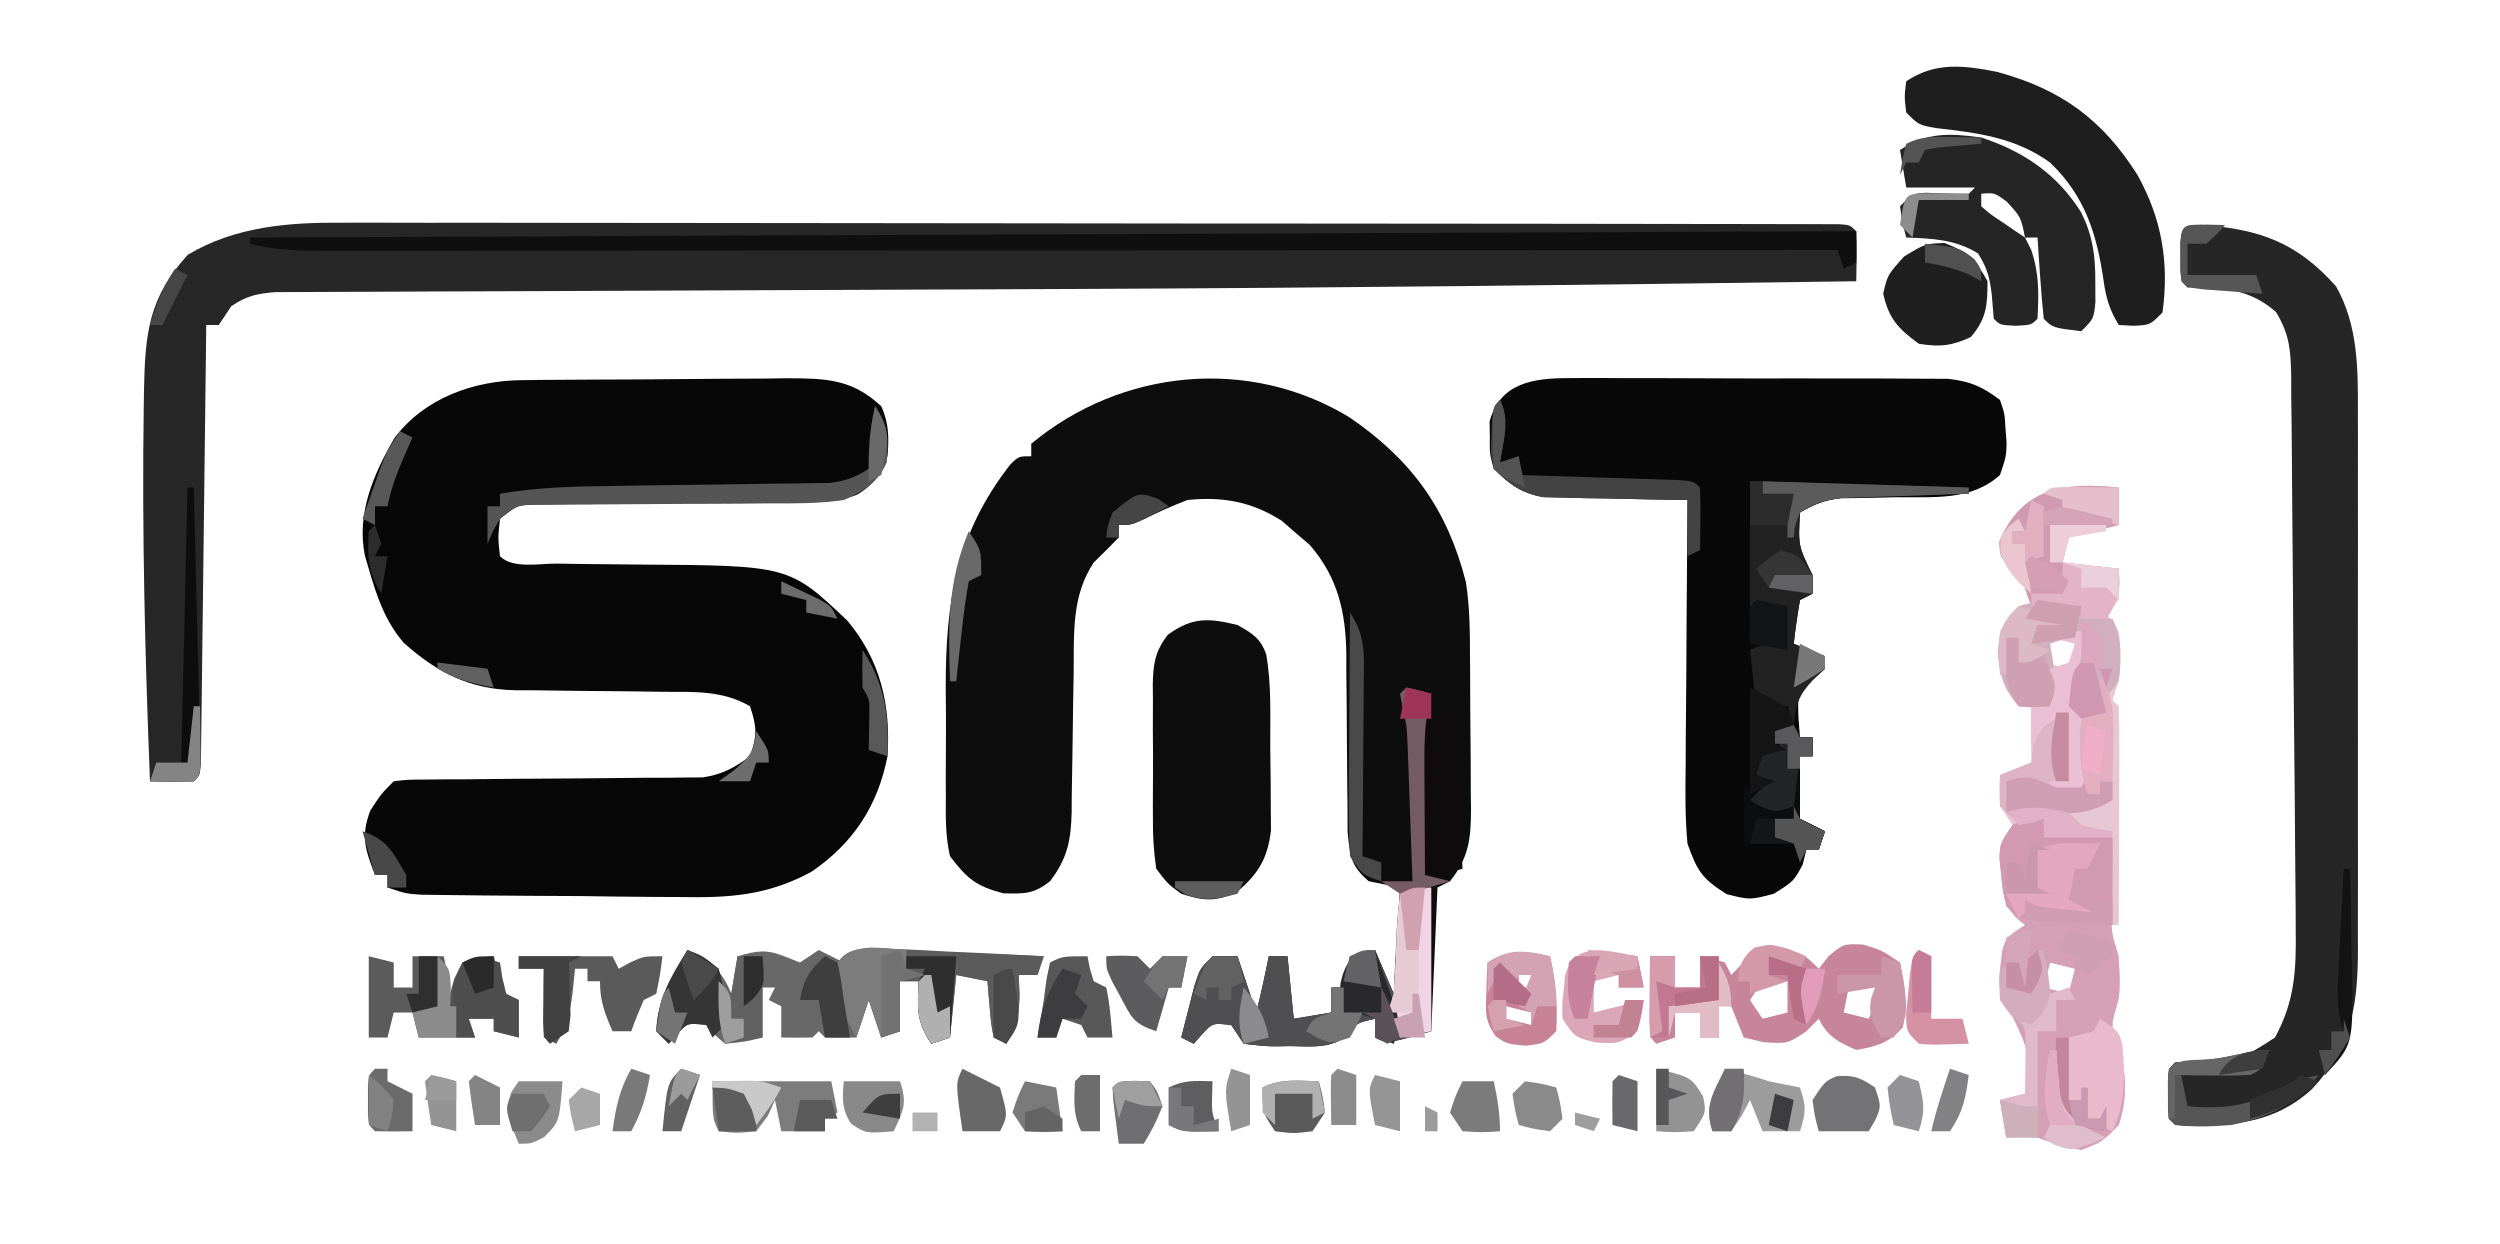 <?xml version="1.0" encoding="UTF-8"?>
<svg version="1.1" xmlns="http://www.w3.org/2000/svg" width="400" height="199">
<path d="M0 0 C1.682 -0.019 1.682 -0.019 3.399 -0.039 C5.218 -0.05 5.218 -0.05 7.073 -0.061 C8.943 -0.073 8.943 -0.073 10.851 -0.086 C13.491 -0.1 16.132 -0.111 18.772 -0.118 C21.475 -0.127 24.178 -0.148 26.881 -0.18 C30.779 -0.222 34.675 -0.239 38.573 -0.249 C39.779 -0.266 40.986 -0.284 42.229 -0.302 C48.575 -0.285 52.772 -0.254 57.522 4.177 C58.749 6.826 58.775 9.284 58.522 12.177 C57.312 15.107 56.423 16.616 53.733 18.292 C51.13 19.334 49.143 19.442 46.342 19.464 C44.796 19.484 44.796 19.484 43.218 19.505 C42.11 19.51 41.003 19.515 39.862 19.521 C38.15 19.543 38.15 19.543 36.403 19.565 C31.517 19.627 26.632 19.667 21.746 19.709 C18.18 19.742 14.615 19.788 11.05 19.833 C9.94 19.839 8.831 19.844 7.688 19.849 C6.66 19.863 5.632 19.876 4.573 19.89 C3.215 19.901 3.215 19.901 1.83 19.912 C-0.753 20.031 -0.753 20.031 -3.478 22.177 C-3.811 25.219 -3.811 25.219 -3.478 28.177 C-1.448 30.206 2.754 29.338 5.546 29.353 C7.224 29.376 8.902 29.4 10.581 29.425 C13.225 29.46 15.868 29.489 18.512 29.503 C42.779 29.652 42.779 29.652 52.089 38.47 C57.416 44.814 59.066 52.027 58.522 60.177 C56.97 68.08 53.088 74.047 46.419 78.619 C39.298 82.504 33.192 82.854 25.182 82.7 C23.938 82.696 22.695 82.691 21.413 82.686 C17.47 82.665 13.528 82.608 9.585 82.552 C6.91 82.532 4.235 82.521 1.559 82.509 C-3.315 82.475 -8.189 82.44 -13.063 82.37 C-14.527 82.351 -14.527 82.351 -16.02 82.331 C-18.478 82.177 -18.478 82.177 -21.478 81.177 C-21.478 80.517 -21.478 79.857 -21.478 79.177 C-22.138 79.177 -22.798 79.177 -23.478 79.177 C-25.034 75.081 -25.805 73.045 -24.228 68.865 C-22.478 66.177 -22.478 66.177 -20.478 64.177 C-18.297 63.919 -18.297 63.919 -15.557 63.906 C-14.532 63.896 -13.507 63.885 -12.451 63.875 C-11.34 63.873 -10.228 63.871 -9.083 63.868 C-6.743 63.843 -4.402 63.818 -2.062 63.792 C1.638 63.763 5.338 63.739 9.038 63.721 C12.602 63.699 16.165 63.66 19.729 63.618 C20.835 63.618 21.94 63.618 23.079 63.618 C24.113 63.605 25.147 63.591 26.213 63.578 C27.12 63.573 28.026 63.567 28.96 63.562 C32.087 63.092 33.984 62.039 36.522 60.177 C37.684 56.857 37.646 55.549 36.522 52.177 C32.149 49.638 27.619 49.881 22.714 49.868 C20.98 49.843 19.246 49.818 17.512 49.792 C14.796 49.764 12.079 49.739 9.363 49.721 C6.729 49.699 4.097 49.66 1.464 49.618 C0.657 49.618 -0.149 49.618 -0.98 49.618 C-8.244 49.491 -13.474 46.85 -18.868 42.04 C-21.878 38.555 -23.209 34.548 -24.478 30.177 C-24.776 29.17 -24.776 29.17 -25.079 28.142 C-26.486 21.424 -23.727 15.046 -20.376 9.282 C-15.611 2.881 -7.707 0.077 0 0 Z " fill="#070707" transform="translate(83.478,60.823)"/>
<path d="M0 0 C9.917 6.771 15.632 14.646 18.629 26.318 C19.267 30.318 19.276 34.251 19.297 38.297 C19.303 39.166 19.308 40.035 19.314 40.93 C19.324 42.762 19.33 44.594 19.334 46.427 C19.344 49.225 19.375 52.022 19.406 54.82 C19.413 56.604 19.418 58.388 19.422 60.172 C19.434 61.005 19.447 61.839 19.459 62.698 C19.441 67.364 19.137 70.449 16.094 74.234 C15.104 74.729 15.104 74.729 14.094 75.234 C13.764 82.824 13.434 90.414 13.094 98.234 C6.094 100.234 6.094 100.234 4.094 99.234 C4.094 98.244 4.094 97.254 4.094 96.234 C1.11 96.924 1.11 96.924 -0.121 98.773 C-2.927 101.07 -6.008 100.668 -9.469 100.609 C-10.154 100.621 -10.839 100.633 -11.545 100.645 C-13.535 100.633 -13.535 100.633 -16.906 100.234 C-17.566 99.244 -18.226 98.254 -18.906 97.234 C-21.909 96.902 -21.909 96.902 -23.594 98.734 C-24.027 99.229 -24.46 99.724 -24.906 100.234 C-25.896 99.739 -25.896 99.739 -26.906 99.234 C-26.456 97.441 -25.996 95.649 -25.531 93.859 C-25.276 92.862 -25.021 91.864 -24.758 90.836 C-23.906 88.234 -23.906 88.234 -21.906 86.234 C-20.586 86.234 -19.266 86.234 -17.906 86.234 C-16.916 89.204 -15.926 92.174 -14.906 95.234 C-14.157 92.236 -13.496 89.265 -12.906 86.234 C-11.916 86.234 -10.926 86.234 -9.906 86.234 C-9.411 91.184 -9.411 91.184 -8.906 96.234 C-5.936 95.739 -5.936 95.739 -2.906 95.234 C-2.906 93.914 -2.906 92.594 -2.906 91.234 C-2.246 91.234 -1.586 91.234 -0.906 91.234 C-0.576 89.584 -0.246 87.934 0.094 86.234 C1.414 85.904 2.734 85.574 4.094 85.234 C5.084 87.544 6.074 89.854 7.094 92.234 C7.424 86.624 7.754 81.014 8.094 75.234 C6.444 74.904 4.794 74.574 3.094 74.234 C0.19 71.761 0.086 70.16 -0.291 66.327 C-0.312 64.749 -0.318 63.172 -0.312 61.594 C-0.323 60.753 -0.334 59.912 -0.345 59.045 C-0.38 56.358 -0.395 53.672 -0.406 50.984 C-0.421 47.458 -0.455 43.932 -0.5 40.406 C-0.497 39.607 -0.494 38.808 -0.491 37.984 C-0.58 31.241 -1.804 25.66 -6.344 20.422 C-7.612 19.339 -7.612 19.339 -8.906 18.234 C-9.546 17.677 -10.185 17.121 -10.844 16.547 C-15.643 13.493 -20.288 12.663 -25.906 13.234 C-28.342 14.156 -30.655 15.203 -32.988 16.359 C-34.906 17.234 -34.906 17.234 -36.906 17.234 C-36.906 17.894 -36.906 18.554 -36.906 19.234 C-38.218 20.589 -39.553 21.921 -40.906 23.234 C-44.459 28.564 -44.058 34.533 -44.117 40.738 C-44.145 42.382 -44.174 44.026 -44.203 45.67 C-44.244 48.24 -44.281 50.809 -44.308 53.379 C-44.335 55.874 -44.381 58.368 -44.43 60.863 C-44.433 61.628 -44.436 62.393 -44.44 63.181 C-44.543 67.698 -45.142 70.624 -47.906 74.234 C-50.54 76.304 -51.944 76.234 -55.344 76.172 C-59.752 75.012 -61.141 73.849 -63.906 70.234 C-64.634 67.085 -64.608 64.018 -64.57 60.797 C-64.575 59.88 -64.58 58.964 -64.585 58.02 C-64.588 56.08 -64.579 54.14 -64.558 52.2 C-64.532 49.271 -64.558 46.346 -64.59 43.418 C-64.616 29.627 -62.992 18.729 -54.238 7.527 C-52.906 6.234 -52.906 6.234 -50.906 6.234 C-50.906 5.574 -50.906 4.914 -50.906 4.234 C-36.461 -7.77 -16.036 -9.742 0 0 Z " fill="#0E0D0D" transform="translate(215.906,66.766)"/>
<path d="M0 0 C1.557 -0.005 1.557 -0.005 3.145 -0.01 C6.591 -0.017 10.037 -0.003 13.483 0.011 C15.965 0.01 18.448 0.008 20.931 0.005 C26.953 0 32.975 0.009 38.997 0.025 C46.011 0.043 53.024 0.044 60.037 0.045 C72.544 0.046 85.051 0.062 97.558 0.086 C109.699 0.11 121.839 0.124 133.98 0.127 C135.104 0.128 135.104 0.128 136.25 0.128 C137.76 0.128 139.269 0.129 140.779 0.129 C141.523 0.129 142.268 0.13 143.035 0.13 C143.777 0.13 144.52 0.13 145.285 0.131 C156.857 0.134 168.429 0.146 180.001 0.158 C184.197 0.162 188.394 0.166 192.59 0.169 C199.857 0.174 207.125 0.184 214.392 0.2 C216.81 0.204 219.229 0.207 221.647 0.208 C224.933 0.21 228.218 0.218 231.504 0.227 C232.474 0.226 233.444 0.225 234.444 0.224 C235.753 0.23 235.753 0.23 237.089 0.236 C237.848 0.237 238.607 0.239 239.39 0.24 C241.117 0.367 241.117 0.367 242.117 1.367 C242.258 4.038 242.16 6.692 242.117 9.367 C200.429 9.953 158.743 10.428 117.051 10.602 C114.186 10.614 111.322 10.626 108.458 10.639 C91.057 10.716 73.656 10.788 56.255 10.844 C47.493 10.873 38.732 10.908 29.97 10.951 C24.514 10.977 19.057 10.996 13.6 11.007 C10.261 11.016 6.922 11.033 3.583 11.053 C2.04 11.061 0.497 11.065 -1.046 11.065 C-3.147 11.066 -5.247 11.079 -7.348 11.096 C-9.107 11.102 -9.107 11.102 -10.902 11.109 C-13.838 11.364 -15.467 11.72 -17.883 13.367 C-18.873 14.852 -18.873 14.852 -19.883 16.367 C-20.543 16.367 -21.203 16.367 -21.883 16.367 C-21.893 17.267 -21.904 18.167 -21.914 19.094 C-22.012 27.556 -22.114 36.017 -22.222 44.479 C-22.278 48.829 -22.331 53.18 -22.38 57.53 C-22.428 61.725 -22.48 65.92 -22.536 70.116 C-22.556 71.72 -22.575 73.324 -22.592 74.928 C-22.616 77.167 -22.646 79.406 -22.678 81.645 C-22.693 82.921 -22.709 84.198 -22.725 85.514 C-22.883 88.367 -22.883 88.367 -23.883 89.367 C-26.216 89.408 -28.55 89.41 -30.883 89.367 C-31.689 69.36 -32.176 49.394 -31.883 29.367 C-31.87 28.494 -31.858 27.62 -31.845 26.719 C-31.657 17.616 -31.071 11.937 -24.82 5.117 C-17.22 0.59 -8.662 -0.074 0 0 Z " fill="#272727" transform="translate(54.883,35.633)"/>
<path d="M0 0 C1.028 -0.008 1.028 -0.008 2.076 -0.016 C4.331 -0.029 6.584 -0.012 8.838 0.006 C10.411 0.005 11.983 0.004 13.556 0.001 C16.848 -0 20.139 0.012 23.431 0.035 C27.645 0.064 31.857 0.061 36.071 0.048 C39.317 0.041 42.563 0.049 45.81 0.061 C47.363 0.066 48.916 0.066 50.469 0.062 C52.643 0.059 54.815 0.076 56.988 0.098 C58.841 0.106 58.841 0.106 60.731 0.114 C64.269 0.534 66.178 1.352 68.994 3.502 C69.736 5.658 69.736 5.658 69.869 8.002 C69.928 8.775 69.988 9.549 70.049 10.345 C69.994 12.502 69.994 12.502 68.994 15.502 C64.321 19.699 58.354 18.987 52.432 19.064 C50.368 19.099 48.304 19.141 46.24 19.193 C45.329 19.205 44.419 19.218 43.48 19.23 C40.885 19.514 39.23 20.19 36.994 21.502 C36.699 26.823 36.699 26.823 38.994 31.502 C38.994 32.492 38.994 33.482 38.994 34.502 C38.004 34.997 38.004 34.997 36.994 35.502 C36.587 37.823 36.25 40.159 35.994 42.502 C37.644 43.162 39.294 43.822 40.994 44.502 C40.994 45.162 40.994 45.822 40.994 46.502 C40.334 47.059 39.674 47.615 38.994 48.189 C36.618 50.467 36.618 50.467 36.744 54.252 C36.827 55.324 36.909 56.397 36.994 57.502 C37.654 57.502 38.314 57.502 38.994 57.502 C38.994 58.492 38.994 59.482 38.994 60.502 C38.334 60.502 37.674 60.502 36.994 60.502 C36.994 63.802 36.994 67.102 36.994 70.502 C38.314 71.162 39.634 71.822 40.994 72.502 C40.499 73.987 40.499 73.987 39.994 75.502 C39.334 75.502 38.674 75.502 37.994 75.502 C37.716 76.646 37.716 76.646 37.432 77.814 C35.994 80.502 35.994 80.502 32.807 82.502 C28.994 83.502 28.994 83.502 25.244 82.564 C21.283 80.051 20.578 78.908 18.994 74.502 C18.59 70.292 18.645 66.11 18.701 61.885 C18.705 60.672 18.71 59.46 18.714 58.211 C18.731 54.349 18.768 50.488 18.807 46.627 C18.822 44.004 18.835 41.382 18.848 38.76 C18.881 32.34 18.931 25.921 18.994 19.502 C17.852 19.488 17.852 19.488 16.687 19.473 C13.226 19.42 9.767 19.336 6.307 19.252 C5.108 19.238 3.91 19.223 2.676 19.209 C0.94 19.16 0.94 19.16 -0.83 19.111 C-2.425 19.08 -2.425 19.08 -4.052 19.048 C-7.683 18.377 -9.391 17.066 -12.006 14.502 C-12.67 12.064 -12.67 12.064 -12.631 9.502 C-12.644 8.656 -12.657 7.81 -12.67 6.939 C-10.979 0.731 -5.682 0.001 0 0 Z " fill="#080808" transform="translate(251.006,60.498)"/>
<path d="M0 0 C0 1.98 0 3.96 0 6 C-2.64 6.66 -5.28 7.32 -8 8 C-8.33 9.32 -8.66 10.64 -9 12 C-6.03 12.33 -3.06 12.66 0 13 C0.125 15.375 0.125 15.375 0 18 C-0.66 18.66 -1.32 19.32 -2 20 C-1.34 20.99 -0.68 21.98 0 23 C0.23 24.938 0.23 24.938 0.188 27 C0.181 27.681 0.175 28.361 0.168 29.062 C0 31 0 31 -1 34 C-0.505 34.495 -0.505 34.495 0 35 C0.089 37.594 0.115 40.16 0.098 42.754 C0.096 43.529 0.095 44.305 0.093 45.104 C0.088 47.59 0.075 50.076 0.062 52.562 C0.057 54.244 0.053 55.926 0.049 57.607 C0.038 61.738 0.021 65.869 0 70 C-0.66 70 -1.32 70 -2 70 C-1.67 70.681 -1.34 71.361 -1 72.062 C0.359 76.054 0.647 79.93 -0.625 84 C-1.204 86.224 -1.204 86.224 0 89.188 C1.196 93.748 1.477 97.482 0 102 C-2.625 104.688 -2.625 104.688 -6 106 C-9.562 105.25 -9.562 105.25 -13 104 C-15.792 103.831 -15.792 103.831 -18 104 C-18.495 101.03 -18.495 101.03 -19 98 C-17.02 97.505 -17.02 97.505 -15 97 C-14.287 90.276 -14.287 90.276 -17.062 84.5 C-19.787 80.984 -19.12 78.483 -18.652 74.207 C-18 72 -18 72 -15 70 C-15.478 69.608 -15.956 69.216 -16.449 68.812 C-18.421 66.508 -18.549 64.996 -18.812 62 C-18.901 61.134 -18.99 60.267 -19.082 59.375 C-19 57 -19 57 -17 54 C-17.66 53.01 -18.32 52.02 -19 51 C-19.125 48.312 -19.125 48.312 -19 46 C-17.35 45.34 -15.7 44.68 -14 44 C-14 41.03 -14 38.06 -14 35 C-14.66 35 -15.32 35 -16 35 C-19.113 31.049 -19.54 27.95 -19 23 C-17.625 20.562 -17.625 20.562 -16 19 C-15.34 19 -14.68 19 -14 19 C-15.242 15.367 -15.242 15.367 -17.688 12.5 C-19 11 -19 11 -19.125 8.688 C-15.451 -0.09 -8.679 -0.847 0 0 Z M-11 24 C-11.33 25.32 -11.66 26.64 -12 28 C-10.68 28.33 -9.36 28.66 -8 29 C-7.67 27.68 -7.34 26.36 -7 25 C-8.32 24.67 -9.64 24.34 -11 24 Z M-7 43 C-6 46 -6 46 -6 46 Z M-11 76 C-11.33 77.32 -11.66 78.64 -12 80 C-10.68 80.33 -9.36 80.66 -8 81 C-7.67 79.68 -7.34 78.36 -7 77 C-8.32 76.67 -9.64 76.34 -11 76 Z " fill="#E8C7D4" transform="translate(339,78)"/>
<path d="M0 0 C9.3 0.678 15.316 2.811 21.551 9.848 C25.135 16.195 25.067 23.268 25.036 30.348 C25.04 31.35 25.043 32.353 25.047 33.386 C25.056 36.681 25.05 39.975 25.043 43.27 C25.044 45.571 25.046 47.872 25.049 50.173 C25.052 54.988 25.047 59.802 25.038 64.617 C25.027 70.777 25.033 76.937 25.045 83.097 C25.052 87.847 25.05 92.596 25.045 97.345 C25.044 99.616 25.045 101.887 25.05 104.158 C25.055 107.336 25.047 110.513 25.036 113.691 C25.04 114.623 25.044 115.554 25.048 116.513 C24.992 125.289 23.824 131.786 17.645 138.324 C11.715 143.708 5.277 144.127 -2.332 144.152 C-4.223 144.02 -4.223 144.02 -5.223 143.02 C-5.355 141.207 -5.355 141.207 -5.348 139.02 C-5.352 137.937 -5.352 137.937 -5.355 136.832 C-5.223 135.02 -5.223 135.02 -4.223 134.02 C-2.475 133.861 -0.724 133.743 1.027 133.645 C6.923 133.174 6.923 133.174 11.777 130.02 C14.968 124.129 15.185 119.192 15.09 112.574 C15.087 111.547 15.084 110.52 15.081 109.462 C15.067 106.082 15.03 102.704 14.992 99.324 C14.974 96.97 14.957 94.615 14.941 92.261 C14.903 87.333 14.853 82.405 14.796 77.478 C14.724 71.162 14.684 64.846 14.652 58.53 C14.624 53.67 14.578 48.812 14.526 43.953 C14.503 41.623 14.487 39.294 14.477 36.965 C14.461 33.712 14.419 30.46 14.371 27.207 C14.371 25.763 14.371 25.763 14.372 24.291 C14.285 20.081 14.147 17.64 11.955 13.965 C7.825 10.276 3.128 9.862 -2.223 10.02 C-3.223 9.02 -3.223 9.02 -3.355 7.207 C-3.352 6.124 -3.352 6.124 -3.348 5.02 C-3.35 4.298 -3.353 3.576 -3.355 2.832 C-3.155 0.1 -2.739 0.024 0 0 Z " fill="#262626" transform="translate(352.223,35.98)"/>
<path d="M0 0 C0.33 0.99 0.66 1.98 1 3 C4.3 3.33 7.6 3.66 11 4 C10.988 5.204 10.977 6.408 10.965 7.648 C10.955 9.224 10.946 10.799 10.938 12.375 C10.929 13.169 10.921 13.963 10.912 14.781 C10.77 19.024 10.77 19.024 12 23 C12.232 29.258 12.232 29.258 11.375 32 C10.796 34.224 10.796 34.224 12 37.188 C13.196 41.748 13.477 45.482 12 50 C9.375 52.688 9.375 52.688 6 54 C2.438 53.25 2.438 53.25 -1 52 C-3.792 51.831 -3.792 51.831 -6 52 C-6.33 50.02 -6.66 48.04 -7 46 C-5.02 45.505 -5.02 45.505 -3 45 C-2.287 38.276 -2.287 38.276 -5.062 32.5 C-7.787 28.984 -7.12 26.483 -6.652 22.207 C-6 20 -6 20 -3 18 C-3.478 17.608 -3.956 17.216 -4.449 16.812 C-6.421 14.508 -6.549 12.996 -6.812 10 C-6.946 8.701 -6.946 8.701 -7.082 7.375 C-7 5 -7 5 -5 2 C-2.375 0.812 -2.375 0.812 0 0 Z M1 24 C0.67 25.32 0.34 26.64 0 28 C1.32 28.33 2.64 28.66 4 29 C4.33 27.68 4.66 26.36 5 25 C3.68 24.67 2.36 24.34 1 24 Z " fill="#D5A0B5" transform="translate(327,130)"/>
<path d="M0 0 C2.353 1.335 3.689 2.112 4.593 4.696 C5.449 9.543 5.226 14.509 5.24 19.417 C5.25 21.428 5.281 23.437 5.312 25.447 C5.318 26.722 5.323 27.996 5.328 29.309 C5.342 31.054 5.342 31.054 5.356 32.834 C4.841 37.411 3.236 39.998 -0.312 42.875 C-3.753 44.315 -5.464 44.128 -9 43 C-11.15 41.436 -11.15 41.436 -13 39 C-13.398 36.229 -13.562 33.862 -13.531 31.094 C-13.535 30.332 -13.539 29.57 -13.543 28.786 C-13.546 27.178 -13.538 25.571 -13.521 23.964 C-13.5 21.508 -13.521 19.054 -13.547 16.598 C-13.544 15.034 -13.539 13.47 -13.531 11.906 C-13.539 11.174 -13.547 10.441 -13.556 9.687 C-13.493 6.25 -13.258 4.34 -11.154 1.568 C-7.217 -1.298 -4.595 -1.125 0 0 Z " fill="#0D0D0D" transform="translate(198,100)"/>
<path d="M0 0 C6.808 2.233 12.168 5.89 16 12 C17.874 15.831 18.271 18.938 18.25 23.188 C18.255 24.233 18.26 25.278 18.266 26.355 C18 29 18 29 16 31 C11.444 30.444 11.444 30.444 10 29 C9.765 26.817 9.586 24.628 9.438 22.438 C9.312 20.641 9.312 20.641 9.184 18.809 C9.123 17.882 9.062 16.955 9 16 C8.34 16 7.68 16 7 16 C7.33 16.66 7.66 17.32 8 18 C9.298 21.895 9.205 24.901 9 29 C8 30 8 30 5.5 30.125 C3 30 3 30 2 29 C1.897 27.742 1.794 26.484 1.688 25.188 C1.339 22.371 1.02 21.032 -0.5 18.562 C-4.149 16.282 -7.765 16.181 -12 16 C-12.625 13.625 -12.625 13.625 -13 11 C-11 9 -11 9 -8.871 8.84 C-7.666 8.888 -7.666 8.888 -6.438 8.938 C-4.959 8.992 -3.479 9.02 -2 9 C-1.67 8.67 -1.34 8.34 -1 8 C-4.63 8 -8.26 8 -12 8 C-12.33 6.02 -12.66 4.04 -13 2 C-8.684 -0.877 -5.064 -0.688 0 0 Z M0 9 C0 9.66 0 10.32 0 11 C1.559 12.357 1.559 12.357 3.5 13.625 C4.15 14.071 4.799 14.517 5.469 14.977 C5.974 15.314 6.479 15.652 7 16 C6.342 12.713 6.342 12.713 4.062 10.25 C2.117 8.827 2.117 8.827 0 9 Z " fill="#252525" transform="translate(317,22)"/>
<path d="M0 0 C3.571 1.879 5.547 3.171 7 7 C7.33 5.02 7.66 3.04 8 1 C11.108 0.112 12.574 -0.172 15.625 1.062 C16.409 1.372 17.192 1.681 18 2 C18.99 1.34 19.98 0.68 21 0 C22.32 0.66 23.64 1.32 25 2 C25.66 1.34 26.32 0.68 27 0 C29.981 -0.135 29.981 -0.135 33.758 0.023 C34.421 0.048 35.084 0.073 35.767 0.099 C37.887 0.182 40.006 0.278 42.125 0.375 C43.561 0.433 44.997 0.491 46.434 0.547 C49.956 0.687 53.478 0.84 57 1 C56.67 1.99 56.34 2.98 56 4 C55.01 4 54.02 4 53 4 C53.041 5.072 53.083 6.145 53.125 7.25 C53.011 10.657 52.787 12.207 51 15 C50.34 14.67 49.68 14.34 49 14 C48.586 11.934 48.586 11.934 48.375 9.438 C48.3 8.611 48.225 7.785 48.148 6.934 C48.099 6.296 48.05 5.657 48 5 C45.525 4.505 45.525 4.505 43 4 C42.67 7.3 42.34 10.6 42 14 C41.01 14.33 40.02 14.66 39 15 C36.571 11.356 36.838 9.288 37 5 C36.01 5 35.02 5 34 5 C34 7.64 34 10.28 34 13 C33.01 13.33 32.02 13.66 31 14 C30.34 12.02 29.68 10.04 29 8 C28.34 9.98 27.68 11.96 27 14 C25.334 14.043 23.666 14.041 22 14 C21.67 13.67 21.34 13.34 21 13 C20.67 13.33 20.34 13.66 20 14 C18.334 14.041 16.666 14.043 15 14 C15 12.35 15 10.7 15 9 C14.34 8.67 13.68 8.34 13 8 C13.33 7.34 13.66 6.68 14 6 C13.34 6 12.68 6 12 6 C12 8.64 12 11.28 12 14 C9.188 14.688 9.188 14.688 6 15 C4.312 13.562 4.312 13.562 3 12 C-0.003 11.668 -0.003 11.668 -1.688 13.5 C-2.121 13.995 -2.554 14.49 -3 15 C-3.66 14.34 -4.32 13.68 -5 13 C-4.757 7.776 -2.687 4.335 0 0 Z " fill="#686868" transform="translate(110,152)"/>
<path d="M0 0 C10.174 2.763 16.821 7.549 22.469 16.5 C26.369 23.518 27.556 30.511 26.469 38.5 C24.469 40.5 24.469 40.5 21.844 40.625 C21.06 40.584 20.276 40.542 19.469 40.5 C17.982 38.022 17.429 36.209 17.031 33.312 C15.931 25.858 14.046 19.83 8.469 14.5 C2.906 10.497 -3.081 9.753 -9.773 8.992 C-12.531 8.5 -12.531 8.5 -14.531 6.5 C-14.844 4 -14.844 4 -14.531 1.5 C-9.874 -1.605 -5.388 -1.064 0 0 Z " fill="#1E1E1E" transform="translate(319.531,11.5)"/>
<path d="M0 0 C3 1.188 3 1.188 5 3.188 C5.536 2.507 6.072 1.826 6.625 1.125 C9 -0.812 9 -0.812 12.062 -0.688 C15 0.188 15 0.188 18 2.188 C18.794 5.972 19.326 8.811 18.438 12.562 C16.214 15.076 14.269 15.611 11 16.188 C8.055 14.879 6.453 14.093 5 11.188 C3.979 12.208 3.979 12.208 2.938 13.25 C0 15.188 0 15.188 -3.812 14.938 C-4.864 14.69 -5.916 14.443 -7 14.188 C-7.66 12.537 -8.32 10.887 -9 9.188 C-9.66 9.188 -10.32 9.188 -11 9.188 C-11 10.838 -11 12.488 -11 14.188 C-11.99 14.188 -12.98 14.188 -14 14.188 C-14 12.867 -14 11.547 -14 10.188 C-15.32 10.188 -16.64 10.188 -18 10.188 C-18 11.508 -18 12.828 -18 14.188 C-18.99 14.518 -19.98 14.848 -21 15.188 C-22 14.188 -22 14.188 -22.098 11.246 C-22.086 10.051 -22.074 8.856 -22.062 7.625 C-22.053 6.427 -22.044 5.23 -22.035 3.996 C-22.024 3.069 -22.012 2.142 -22 1.188 C-20.68 1.188 -19.36 1.188 -18 1.188 C-18 2.837 -18 4.487 -18 6.188 C-16.68 6.188 -15.36 6.188 -14 6.188 C-14 4.537 -14 2.888 -14 1.188 C-12.062 1.562 -12.062 1.562 -10 2.188 C-9.67 2.848 -9.34 3.507 -9 4.188 C-8.381 3.548 -7.763 2.909 -7.125 2.25 C-3.758 -1.018 -3.758 -1.018 0 0 Z M-4 5.188 C-4.99 6.673 -4.99 6.673 -6 8.188 C-5.01 9.672 -5.01 9.672 -4 11.188 C-2.68 10.857 -1.36 10.527 0 10.188 C0 8.537 0 6.888 0 5.188 C-1.32 5.188 -2.64 5.188 -4 5.188 Z M10 5.188 C9.67 6.838 9.34 8.488 9 10.188 C10.32 10.518 11.64 10.848 13 11.188 C13.66 9.537 14.32 7.888 15 6.188 C13.35 5.857 11.7 5.527 10 5.188 Z " fill="#C6859B" transform="translate(286,151.812)"/>
<path d="M0 0 C0 7.59 0 15.18 0 23 C-7 25 -7 25 -9 24 C-9 23.01 -9 22.02 -9 21 C-11.983 21.69 -11.983 21.69 -13.215 23.539 C-16.021 25.836 -19.102 25.434 -22.562 25.375 C-23.248 25.387 -23.933 25.398 -24.639 25.41 C-26.629 25.398 -26.629 25.398 -30 25 C-30.66 24.01 -31.32 23.02 -32 22 C-35.003 21.668 -35.003 21.668 -36.688 23.5 C-37.121 23.995 -37.554 24.49 -38 25 C-38.66 24.67 -39.32 24.34 -40 24 C-39.55 22.206 -39.09 20.415 -38.625 18.625 C-38.37 17.627 -38.115 16.63 -37.852 15.602 C-37 13 -37 13 -35 11 C-33.68 11 -32.36 11 -31 11 C-30.01 13.97 -29.02 16.94 -28 20 C-27.25 17.002 -26.589 14.031 -26 11 C-25.01 11 -24.02 11 -23 11 C-22.67 14.3 -22.34 17.6 -22 21 C-20.02 20.67 -18.04 20.34 -16 20 C-16 18.68 -16 17.36 -16 16 C-15.34 16 -14.68 16 -14 16 C-13.67 14.35 -13.34 12.7 -13 11 C-11.68 10.67 -10.36 10.34 -9 10 C-7.515 13.465 -7.515 13.465 -6 17 C-5.951 15.857 -5.902 14.713 -5.852 13.535 C-5.777 12.044 -5.701 10.553 -5.625 9.062 C-5.594 8.308 -5.563 7.553 -5.531 6.775 C-5.427 4.845 -5.221 2.921 -5 1 C-3 0 -3 0 0 0 Z " fill="#4F4F51" transform="translate(229,142)"/>
<path d="M0 0 C11.55 0.33 23.1 0.66 35 1 C35 1.33 35 1.66 35 2 C34.324 2.02 33.648 2.04 32.952 2.06 C29.884 2.155 26.817 2.265 23.75 2.375 C22.155 2.421 22.155 2.421 20.527 2.469 C19.503 2.507 18.478 2.546 17.422 2.586 C16.479 2.617 15.537 2.649 14.565 2.681 C11.952 3.006 10.256 3.677 8 5 C7.704 10.322 7.704 10.322 10 15 C10 15.99 10 16.98 10 18 C9.34 18.33 8.68 18.66 8 19 C7.593 21.322 7.256 23.657 7 26 C9.475 26.99 9.475 26.99 12 28 C12 28.66 12 29.32 12 30 C11.361 30.598 10.721 31.196 10.062 31.812 C7.748 34.267 7.366 35.705 7 39 C6.505 37.515 6.505 37.515 6 36 C4.35 36 2.7 36 1 36 C0.67 33.03 0.34 30.06 0 27 C2.491 25.755 3.411 26.223 6 27 C5.814 26.216 5.629 25.433 5.438 24.625 C5 22 5 22 6 20 C4.02 20 2.04 20 0 20 C0 13.4 0 6.8 0 0 Z " fill="#222223" transform="translate(280,77)"/>
<path d="M0 0 C0 1.65 0 3.3 0 5 C-0.66 5.33 -1.32 5.66 -2 6 C-2.33 5.01 -2.66 4.02 -3 3 C-4.918 3.001 -4.918 3.001 -6.875 3.003 C-37.219 3.024 -67.564 3.041 -97.908 3.051 C-101.642 3.052 -105.376 3.054 -109.11 3.055 C-110.225 3.055 -110.225 3.055 -111.362 3.056 C-123.403 3.06 -135.443 3.068 -147.484 3.077 C-159.836 3.087 -172.188 3.092 -184.54 3.094 C-192.164 3.095 -199.788 3.1 -207.411 3.108 C-213.254 3.114 -219.097 3.114 -224.941 3.113 C-227.34 3.113 -229.738 3.115 -232.137 3.119 C-235.407 3.124 -238.676 3.123 -241.946 3.12 C-242.9 3.123 -243.854 3.126 -244.837 3.129 C-249.02 3.12 -252.924 3.073 -257 2 C-257 1.67 -257 1.34 -257 1 C-224.693 0.873 -192.386 0.745 -160.079 0.618 C-156.267 0.603 -152.456 0.588 -148.644 0.573 C-147.885 0.57 -147.127 0.567 -146.345 0.564 C-134.047 0.515 -121.75 0.467 -109.453 0.418 C-96.841 0.368 -84.229 0.319 -71.617 0.269 C-63.83 0.238 -56.044 0.208 -48.258 0.177 C-42.293 0.153 -36.329 0.13 -30.365 0.106 C-27.914 0.097 -25.462 0.087 -23.011 0.077 C-19.675 0.064 -16.339 0.051 -13.004 0.038 C-11.534 0.032 -11.534 0.032 -10.035 0.026 C-8.699 0.021 -8.699 0.021 -7.336 0.016 C-6.566 0.013 -5.795 0.01 -5.001 0.006 C-3.334 0.001 -1.667 0 0 0 Z " fill="#0F0F0F" transform="translate(297,37)"/>
<path d="M0 0 C1.925 0.094 1.925 0.094 3.888 0.19 C4.572 0.218 5.256 0.246 5.96 0.275 C8.142 0.368 10.321 0.49 12.501 0.612 C13.981 0.681 15.461 0.747 16.941 0.812 C20.566 0.974 24.19 1.161 27.814 1.362 C27.484 2.352 27.154 3.342 26.814 4.362 C25.824 4.362 24.834 4.362 23.814 4.362 C23.855 5.435 23.896 6.507 23.939 7.612 C23.825 11.02 23.601 12.57 21.814 15.362 C21.154 15.032 20.494 14.702 19.814 14.362 C19.4 12.296 19.4 12.296 19.189 9.8 C19.114 8.974 19.039 8.147 18.962 7.296 C18.913 6.658 18.864 6.02 18.814 5.362 C16.339 4.867 16.339 4.867 13.814 4.362 C13.484 7.662 13.154 10.962 12.814 14.362 C11.824 14.692 10.834 15.022 9.814 15.362 C7.384 11.718 7.652 9.65 7.814 5.362 C6.824 5.362 5.834 5.362 4.814 5.362 C4.814 8.002 4.814 10.642 4.814 13.362 C3.824 13.692 2.834 14.022 1.814 14.362 C1.154 12.382 0.494 10.402 -0.186 8.362 C-0.846 10.342 -1.506 12.322 -2.186 14.362 C-3.934 11.117 -5.361 7.965 -6.186 4.362 C-4.608 0.977 -3.751 0.427 0 0 Z " fill="#5B5B5C" transform="translate(139.186,151.638)"/>
<path d="M0 0 C0 1.98 0 3.96 0 6 C-2.64 6.66 -5.28 7.32 -8 8 C-8.33 9.32 -8.66 10.64 -9 12 C-6.03 12.33 -3.06 12.66 0 13 C0.201 16.716 0.152 17.772 -2 21 C-3.32 21 -4.64 21 -6 21 C-6 20.34 -6 19.68 -6 19 C-8.64 19 -11.28 19 -14 19 C-14.268 18.237 -14.536 17.474 -14.812 16.688 C-15.786 13.981 -15.786 13.981 -17.688 12.5 C-19 11 -19 11 -19.125 8.688 C-15.451 -0.09 -8.679 -0.847 0 0 Z " fill="#D09BB0" transform="translate(339,78)"/>
<path d="M0 0 C0.33 0.99 0.66 1.98 1 3 C4.3 3.33 7.6 3.66 11 4 C11 8.62 11 13.24 11 18 C8.541 17.886 6.083 17.76 3.625 17.625 C2.926 17.594 2.228 17.563 1.508 17.531 C-3.773 17.227 -3.773 17.227 -6 15 C-6.484 12.723 -6.484 12.723 -6.75 10.062 C-6.848 9.187 -6.946 8.312 -7.047 7.41 C-7 5 -7 5 -5 2 C-2.375 0.812 -2.375 0.812 0 0 Z " fill="#D19AB0" transform="translate(327,130)"/>
<path d="M0 0 C1.32 0.33 2.64 0.66 4 1 C4 2.32 4 3.64 4 5 C4.99 5 5.98 5 7 5 C7 3.35 7 1.7 7 0 C8.65 0 10.3 0 12 0 C13 4.875 13 4.875 13 6 C13.227 5.196 13.454 4.391 13.688 3.562 C14.121 2.717 14.554 1.871 15 1 C17.625 0.188 17.625 0.188 20 0 C20.289 0.969 20.578 1.939 20.875 2.938 C21.642 6.107 21.642 6.107 24 7 C24 8.98 24 10.96 24 13 C22.68 12.67 21.36 12.34 20 12 C20 11.34 20 10.68 20 10 C18.68 10 17.36 10 16 10 C16.33 10.99 16.66 11.98 17 13 C14.03 13 11.06 13 8 13 C7.67 11.68 7.34 10.36 7 9 C6.01 9 5.02 9 4 9 C3.67 10.32 3.34 11.64 3 13 C2.01 13 1.02 13 0 13 C0 8.71 0 4.42 0 0 Z " fill="#5B5B5B" transform="translate(59,153)"/>
<path d="M0 0 C0 0.66 0 1.32 0 2 C1.65 2 3.3 2 5 2 C6.585 5.17 6.424 8.547 6 12 C4.5 14 4.5 14 3 15 C3.33 15.66 3.66 16.32 4 17 C2.125 17.625 2.125 17.625 0 18 C-0.66 17.34 -1.32 16.68 -2 16 C-1.793 13.688 -1.793 13.688 -1.188 11 C-0.995 10.113 -0.803 9.226 -0.605 8.312 C0 6 0 6 1 4 C-0.98 4.66 -2.96 5.32 -5 6 C-4.814 7.093 -4.629 8.186 -4.438 9.312 C-4 13 -4 13 -5 16 C-7.312 16.312 -7.312 16.312 -10 16 C-12.506 13.149 -12.977 11.216 -13.375 7.438 C-12.984 3.849 -12.567 2.472 -10 0 C-6.306 -1.231 -3.794 -0.644 0 0 Z " fill="#D1AFBF" transform="translate(333,97)"/>
<path d="M0 0 C3.671 1.436 4.991 2.659 6.875 6.125 C6.875 9.939 6.725 12.149 4.188 15.062 C1.089 16.486 -0.747 16.677 -4.125 16.125 C-7.442 13.674 -8.886 12.169 -9.812 8.125 C-9.125 5.125 -9.125 5.125 -6.5 2.188 C-3.125 0.125 -3.125 0.125 0 0 Z " fill="#1F1F1F" transform="translate(311.125,38.875)"/>
<path d="M0 0 C0.33 8.25 0.66 16.5 1 25 C-1.31 25.66 -3.62 26.32 -6 27 C-6 18.75 -6 10.5 -6 2 C-2 0 -2 0 0 0 Z " fill="#0F0A0B" transform="translate(233,114)"/>
<path d="M0 0 C2.24 3.36 2.118 5.03 1.875 8.965 C0.481 12.207 -1.848 13.678 -5 15 C-8.951 15.585 -12.867 15.557 -16.855 15.539 C-18.563 15.557 -18.563 15.557 -20.306 15.575 C-23.933 15.61 -27.56 15.619 -31.188 15.625 C-34.826 15.641 -38.463 15.663 -42.101 15.697 C-44.363 15.716 -46.624 15.726 -48.886 15.724 C-50.418 15.734 -50.418 15.734 -51.981 15.745 C-52.88 15.746 -53.779 15.747 -54.705 15.748 C-57.277 15.852 -57.277 15.852 -60 18 C-61.192 20.05 -61.192 20.05 -62 22 C-62 20.02 -62 18.04 -62 16 C-61.34 16 -60.68 16 -60 16 C-60 15.34 -60 14.68 -60 14 C-53.971 12.96 -48.066 12.818 -41.957 12.754 C-39.811 12.721 -37.664 12.688 -35.518 12.654 C-32.153 12.607 -28.789 12.562 -25.425 12.523 C-22.165 12.484 -18.905 12.432 -15.645 12.379 C-14.637 12.37 -13.63 12.362 -12.592 12.353 C-11.654 12.337 -10.716 12.32 -9.749 12.303 C-8.515 12.288 -8.515 12.288 -7.256 12.272 C-4.745 11.969 -3.119 11.375 -1 10 C-0.298 7.583 -0.298 7.583 -0.25 4.875 C-0.165 3.51 -0.165 3.51 -0.078 2.117 C-0.039 1.069 -0.039 1.069 0 0 Z " fill="#555555" transform="translate(140,65)"/>
<path d="M0 0 C4.95 0 9.9 0 15 0 C15.33 0.66 15.66 1.32 16 2 C16.598 1.67 17.196 1.34 17.812 1 C20 0 20 0 23 0 C22.625 2.938 22.625 2.938 22 6 C21.01 6.495 21.01 6.495 20 7 C19.278 8.644 18.606 10.311 18 12 C17.01 12 16.02 12 15 12 C13.743 9.094 13 7.204 13 4 C12.34 4 11.68 4 11 4 C11 3.34 11 2.68 11 2 C10.34 2 9.68 2 9 2 C8.876 3.237 8.752 4.475 8.625 5.75 C8.243 8.876 7.695 11.289 6 14 C5.34 13.67 4.68 13.34 4 13 C4 9.37 4 5.74 4 2 C2.68 2 1.36 2 0 2 C0 1.34 0 0.68 0 0 Z " fill="#5A5A5A" transform="translate(83,153)"/>
<path d="M0 0 C0.33 0.66 0.66 1.32 1 2 C1.66 2 2.32 2 3 2 C3 2.99 3 3.98 3 5 C2.34 5 1.68 5 1 5 C1 8.3 1 11.6 1 15 C2.32 15.66 3.64 16.32 5 17 C4.67 17.99 4.34 18.98 4 20 C3.34 20 2.68 20 2 20 C1.67 20.66 1.34 21.32 1 22 C1 21.01 1 20.02 1 19 C-1.97 19 -4.94 19 -8 19 C-8 16.03 -8 13.06 -8 10 C-6.68 9.67 -5.36 9.34 -4 9 C-4.66 8.67 -5.32 8.34 -6 8 C-5.67 6.68 -5.34 5.36 -5 4 C-4.01 4 -3.02 4 -2 4 C-2.33 3.01 -2.66 2.02 -3 1 C-2.01 0.67 -1.02 0.34 0 0 Z " fill="#0C0D0F" transform="translate(287,116)"/>
<path d="M0 0 C0 3.63 0 7.26 0 11 C-0.99 11 -1.98 11 -3 11 C-1.35 11.33 0.3 11.66 2 12 C2.33 11.34 2.66 10.68 3 10 C3 10.99 3 11.98 3 13 C3.66 13 4.32 13 5 13 C5 12.34 5 11.68 5 11 C5.66 11 6.32 11 7 11 C7 11.99 7 12.98 7 14 C3.428 16.232 0.469 16.239 -3.688 16.188 C-5.426 16.178 -5.426 16.178 -7.199 16.168 C-10 16 -10 16 -11 15 C-11.041 13.334 -11.043 11.666 -11 10 C-9.35 9.34 -7.7 8.68 -6 8 C-5.67 5.69 -5.34 3.38 -5 1 C-2 0 -2 0 0 0 Z " fill="#DEB3C3" transform="translate(331,114)"/>
<path d="M0 0 C0.983 4.056 1.236 7.831 1 12 C-1 14 -1 14 -3.938 14.312 C-7 14 -7 14 -8.68 12.805 C-10.459 10.373 -10.304 8.792 -10.188 5.812 C-10.16 4.911 -10.133 4.01 -10.105 3.082 C-10.071 2.395 -10.036 1.708 -10 1 C-6.257 -1.132 -4.21 -0.957 0 0 Z M-5 3 C-5 3.66 -5 4.32 -5 5 C-4.34 5 -3.68 5 -3 5 C-3 4.34 -3 3.68 -3 3 C-3.66 3 -4.32 3 -5 3 Z M-7 8 C-7 8.66 -7 9.32 -7 10 C-5.68 10.33 -4.36 10.66 -3 11 C-3 10.34 -3 9.68 -3 9 C-4.32 8.67 -5.64 8.34 -7 8 Z " fill="#C78296" transform="translate(248,153)"/>
<path d="M0 0 C6.27 0 12.54 0 19 0 C19.33 1.65 19.66 3.3 20 5 C19.01 5.495 19.01 5.495 18 6 C18 6.66 18 7.32 18 8 C15.69 8 13.38 8 11 8 C10.67 6.35 10.34 4.7 10 3 C9.629 3.825 9.258 4.65 8.875 5.5 C7.947 6.737 7.947 6.737 7 8 C3.812 8.312 3.812 8.312 1 8 C0 6 0 6 0 0 Z " fill="#7C7C7C" transform="translate(114,173)"/>
<path d="M0 0 C0.33 1.65 0.66 3.3 1 5 C-0.32 5 -1.64 5 -3 5 C-3 4.34 -3 3.68 -3 3 C-4.32 3.33 -5.64 3.66 -7 4 C-7 5.65 -7 7.3 -7 9 C-6.423 8.856 -5.845 8.711 -5.25 8.562 C-3.167 8.042 -1.083 7.521 1 7 C0.688 9.375 0.688 9.375 0 12 C-3 14 -3 14 -6.562 13.812 C-10 13 -10 13 -12 10 C-12.082 7.809 -12.082 7.809 -11.812 5.438 C-11.736 4.652 -11.66 3.867 -11.582 3.059 C-9.933 -2.773 -4.487 -0.736 0 0 Z " fill="#DAA6B8" transform="translate(262,153)"/>
<path d="M0 0 C0 7.59 0 15.18 0 23 C-1.65 23.33 -3.3 23.66 -5 24 C-6.062 22.188 -6.062 22.188 -7 20 C-6.505 18.515 -6.505 18.515 -6 17 C-5.774 13.542 -5.606 10.091 -5.482 6.629 C-5.391 4.748 -5.203 2.872 -5 1 C-3 0 -3 0 0 0 Z " fill="#F0D4E3" transform="translate(229,142)"/>
<path d="M0 0 C0 0.99 0 1.98 0 3 C0.99 3.33 1.98 3.66 3 4 C1.68 4.33 0.36 4.66 -1 5 C-1 7.64 -1 10.28 -1 13 C-1.99 13.33 -2.98 13.66 -4 14 C-4.66 12.02 -5.32 10.04 -6 8 C-6.66 9.98 -7.32 11.96 -8 14 C-9.748 10.754 -11.174 7.602 -12 4 C-10.098 -1.559 -4.923 -0.372 0 0 Z " fill="#7C7C7C" transform="translate(145,152)"/>
<path d="M0 0 C0.124 0.639 0.247 1.279 0.375 1.938 C0.581 2.618 0.787 3.299 1 4 C1.66 4.33 2.32 4.66 3 5 C3.594 7.649 3.742 10.292 4 13 C2.68 13 1.36 13 0 13 C-0.33 12.34 -0.66 11.68 -1 11 C-1.99 10.67 -2.98 10.34 -4 10 C-4.33 10.99 -4.66 11.98 -5 13 C-5.99 13 -6.98 13 -8 13 C-7.667 11 -7.333 9 -7 7 C-6.856 5.907 -6.711 4.814 -6.562 3.688 C-6.377 2.801 -6.191 1.914 -6 1 C-4 0 -4 0 0 0 Z " fill="#585859" transform="translate(174,153)"/>
<path d="M0 0 C3 2 3 2 3.582 4.172 C4.04 9.3 4.159 13.174 2 18 C0.062 17.188 0.062 17.188 -2 16 C-2.33 15.01 -2.66 14.02 -3 13 C-3.66 13 -4.32 13 -5 13 C-5 9.7 -5 6.4 -5 3 C-3.68 2.67 -2.36 2.34 -1 2 C-0.67 1.34 -0.34 0.68 0 0 Z " fill="#E8BACC" transform="translate(336,163)"/>
<path d="M0 0 C1.642 3.283 0.519 6.425 0 10 C0.99 9.67 1.98 9.34 3 9 C3 9.99 3 10.98 3 12 C4.264 12.038 4.264 12.038 5.554 12.076 C8.672 12.171 11.79 12.27 14.908 12.372 C16.259 12.416 17.61 12.457 18.962 12.497 C20.9 12.555 22.839 12.619 24.777 12.684 C25.945 12.72 27.113 12.757 28.316 12.795 C31 13 31 13 32 14 C32.072 15.686 32.084 17.375 32.062 19.062 C32.053 19.982 32.044 20.901 32.035 21.848 C32.024 22.558 32.012 23.268 32 24 C31.01 24.495 31.01 24.495 30 25 C30 22.03 30 19.06 30 16 C28.858 15.986 28.858 15.986 27.693 15.972 C24.232 15.918 20.773 15.834 17.312 15.75 C16.114 15.736 14.916 15.722 13.682 15.707 C11.946 15.659 11.946 15.659 10.176 15.609 C8.581 15.578 8.581 15.578 6.954 15.546 C3.321 14.874 1.608 13.576 -1 11 C-1.523 8.457 -1.523 8.457 -1.375 5.812 C-1.341 4.932 -1.308 4.052 -1.273 3.145 C-1 1 -1 1 0 0 Z " fill="#434343" transform="translate(240,64)"/>
<path d="M0 0 C2.438 0.938 2.438 0.938 5 3 C5.875 5.987 6.23 8.894 6 12 C5.34 12.66 4.68 13.32 4 14 C3.67 13.34 3.34 12.68 3 12 C-0.003 11.668 -0.003 11.668 -1.688 13.5 C-2.121 13.995 -2.554 14.49 -3 15 C-3.66 14.34 -4.32 13.68 -5 13 C-4.757 7.776 -2.687 4.335 0 0 Z " fill="#353535" transform="translate(110,152)"/>
<path d="M0 0 C-1 3 -1 3 -3 4 C-4.874 4.07 -6.75 4.084 -8.625 4.062 C-9.628 4.053 -10.631 4.044 -11.664 4.035 C-12.435 4.024 -13.206 4.012 -14 4 C-13.67 5.65 -13.34 7.3 -13 9 C-7.07 9.494 -2.996 8.997 2.176 5.973 C4.101 4.946 5.872 4.446 8 4 C4.002 8.772 0.1 10.75 -6 12 C-9.024 12.255 -11.981 12.35 -15 12 C-16 11 -16 11 -16.133 9.188 C-16.13 8.466 -16.128 7.744 -16.125 7 C-16.128 6.278 -16.13 5.556 -16.133 4.812 C-16 3 -16 3 -15 2 C-13.192 1.791 -11.378 1.632 -9.562 1.5 C-6.244 1.258 -3.155 0 0 0 Z " fill="#575657" transform="translate(363,168)"/>
<path d="M0 0 C0.124 0.804 0.247 1.609 0.375 2.438 C0.581 3.283 0.787 4.129 1 5 C1.66 5.33 2.32 5.66 3 6 C3 7.98 3 9.96 3 12 C1.68 11.67 0.36 11.34 -1 11 C-1 10.34 -1 9.68 -1 9 C-2.32 9 -3.64 9 -5 9 C-4.67 9.99 -4.34 10.98 -4 12 C-4.99 12 -5.98 12 -7 12 C-7.915 7.335 -8.366 4.234 -6 0 C-3.509 -1.245 -2.589 -0.777 0 0 Z " fill="#4E4E4E" transform="translate(80,154)"/>
<path d="M0 0 C2.386 0.576 4.667 1.222 7 2 C8.664 2.348 10.33 2.684 12 3 C13.044 6.133 12.934 6.99 12 10 C10.02 10 8.04 10 6 10 C5.34 8.35 4.68 6.7 4 5 C3.35 6.237 3.35 6.237 2.688 7.5 C1.852 8.738 1.852 8.738 1 10 C0.01 10 -0.98 10 -2 10 C-3.392 5.824 -1.823 3.865 0 0 Z " fill="#9D9C9D" transform="translate(276,171)"/>
<path d="M0 0 C2.526 3.788 2.254 6.785 2.195 11.168 C2.192 11.963 2.19 12.758 2.187 13.576 C2.176 16.114 2.15 18.65 2.125 21.188 C2.115 22.908 2.106 24.629 2.098 26.35 C2.076 30.567 2.041 34.783 2 39 C2.99 39.33 3.98 39.66 5 40 C5 40.99 5 41.98 5 43 C2 42 2 42 0 39 C-0.172 36.026 -0.232 33.148 -0.195 30.176 C-0.192 29.314 -0.19 28.453 -0.187 27.565 C-0.176 24.814 -0.15 22.064 -0.125 19.312 C-0.115 17.447 -0.106 15.582 -0.098 13.717 C-0.076 9.144 -0.041 4.572 0 0 Z " fill="#494949" transform="translate(216,98)"/>
<path d="M0 0 C2.375 -0.125 2.375 -0.125 5 0 C5.66 0.66 6.32 1.32 7 2 C7.66 1.34 8.32 0.68 9 0 C10.32 0 11.64 0 13 0 C12.67 1.65 12.34 3.3 12 5 C11.34 5 10.68 5 10 5 C9.34 7.31 8.68 9.62 8 12 C4.339 10.78 4.077 9.874 2.312 6.562 C1.876 5.759 1.439 4.956 0.988 4.129 C0 2 0 2 0 0 Z " fill="#5C5C5E" transform="translate(177,153)"/>
<path d="M0 0 C1.32 0 2.64 0 4 0 C4 1.65 4 3.3 4 5 C5.32 5 6.64 5 8 5 C8 3.35 8 1.7 8 0 C8.99 0 9.98 0 11 0 C11 2.31 11 4.62 11 7 C8.291 8.354 5.991 8.065 3 8 C3 9.65 3 11.3 3 13 C2.01 13 1.02 13 0 13 C0 8.71 0 4.42 0 0 Z " fill="#C37892" transform="translate(264,153)"/>
<path d="M0 0 C-0.66 1.32 -1.32 2.64 -2 4 C-2.66 4 -3.32 4 -4 4 C-4.33 5.65 -4.66 7.3 -5 9 C-3.68 9.66 -2.36 10.32 -1 11 C-2.479 11.027 -3.958 11.046 -5.438 11.062 C-6.673 11.08 -6.673 11.08 -7.934 11.098 C-10 11 -10 11 -11 10 C-11.66 10.66 -12.32 11.32 -13 12 C-13.66 10.68 -14.32 9.36 -15 8 C-11.125 7 -11.125 7 -10 7 C-10 5.02 -10 3.04 -10 1 C-6.785 -0.607 -3.564 -0.057 0 0 Z " fill="#E4A7BD" transform="translate(336,135)"/>
<path d="M0 0 C0.698 1.934 1.383 3.872 2.062 5.812 C2.445 6.891 2.828 7.97 3.223 9.082 C4 12 4 12 3 15 C2.01 14.67 1.02 14.34 0 14 C0 13.01 0 12.02 0 11 C-1.892 10.319 -1.892 10.319 -4 10 C-4.66 10.66 -5.32 11.32 -6 12 C-5.913 10.561 -5.804 9.124 -5.688 7.688 C-5.629 6.887 -5.571 6.086 -5.512 5.262 C-4.784 2.046 -3.454 0 0 0 Z " fill="#29282A" transform="translate(220,152)"/>
<path d="M0 0 C-0.99 3.96 -1.98 7.92 -3 12 C-2.01 12.33 -1.02 12.66 0 13 C-0.165 14.052 -0.33 15.104 -0.5 16.188 C-0.896 19.205 -1.092 21.971 -1 25 C-2.65 25.33 -4.3 25.66 -6 26 C-6 25.34 -6 24.68 -6 24 C-5.01 24 -4.02 24 -3 24 C-3 20.37 -3 16.74 -3 13 C-7.236 15.104 -7.236 15.104 -9 19 C-9 16.69 -9 14.38 -9 12 C-8.01 12 -7.02 12 -6 12 C-6 10.02 -6 8.04 -6 6 C-5.01 5.67 -4.02 5.34 -3 5 C-2.67 4.01 -2.34 3.02 -2 2 C-2.99 1.67 -3.98 1.34 -5 1 C-2 0 -2 0 0 0 Z " fill="#EABFD4" transform="translate(334,101)"/>
<path d="M0 0 C0.33 0 0.66 0 1 0 C1.168 6.533 1.328 13.065 1.482 19.598 C1.536 21.823 1.591 24.047 1.648 26.271 C1.73 29.461 1.805 32.65 1.879 35.84 C1.906 36.841 1.933 37.842 1.961 38.873 C1.981 39.794 2.001 40.715 2.022 41.664 C2.042 42.479 2.062 43.294 2.082 44.133 C2 46 2 46 1 47 C-1.333 47.041 -3.667 47.042 -6 47 C-5.67 46.01 -5.34 45.02 -5 44 C-3.68 44 -2.36 44 -1 44 C-0.67 29.48 -0.34 14.96 0 0 Z " fill="#0D0D0D" transform="translate(30,78)"/>
<path d="M0 0 C1 3 1 3 0.062 5.188 C-0.288 5.786 -0.639 6.384 -1 7 C-3.64 7 -6.28 7 -9 7 C-9.625 4.688 -9.625 4.688 -10 2 C-8 -1 -8 -1 -6.125 -1.812 C-3.433 -2.05 -2.211 -1.525 0 0 Z " fill="#737275" transform="translate(300,174)"/>
<path d="M0 0 C0.33 0.66 0.66 1.32 1 2 C0.01 2 -0.98 2 -2 2 C-2 3.65 -2 5.3 -2 7 C-2.99 7 -3.98 7 -5 7 C-5 12.61 -5 18.22 -5 24 C-6.65 24 -8.3 24 -10 24 C-10.33 22.02 -10.66 20.04 -11 18 C-9.68 17.67 -8.36 17.34 -7 17 C-6.973 15.375 -6.954 13.75 -6.938 12.125 C-6.926 11.22 -6.914 10.315 -6.902 9.383 C-6.838 6.983 -6.838 6.983 -8 5 C-7.01 4.67 -6.02 4.34 -5 4 C-4.34 3.01 -3.68 2.02 -3 1 C-2.01 0.67 -1.02 0.34 0 0 Z " fill="#E0BACA" transform="translate(331,158)"/>
<path d="M0 0 C0.33 0.66 0.66 1.32 1 2 C1.66 2 2.32 2 3 2 C3 2.99 3 3.98 3 5 C2.34 5 1.68 5 1 5 C0.67 7.64 0.34 10.28 0 13 C-3 14 -3 14 -5.188 13.062 C-5.786 12.712 -6.384 12.361 -7 12 C-6.01 11.01 -5.02 10.02 -4 9 C-4.66 8.67 -5.32 8.34 -6 8 C-5.67 6.68 -5.34 5.36 -5 4 C-4.01 4 -3.02 4 -2 4 C-2.33 3.01 -2.66 2.02 -3 1 C-2.01 0.67 -1.02 0.34 0 0 Z " fill="#232426" transform="translate(287,116)"/>
<path d="M0 0 C1.32 0 2.64 0 4 0 C4 4.29 4 8.58 4 13 C2.02 13.33 0.04 13.66 -2 14 C-3.158 10.527 -3.069 7.639 -3 4 C-2.34 4.66 -1.68 5.32 -1 6 C-0.67 4.02 -0.34 2.04 0 0 Z " fill="#616161" transform="translate(118,153)"/>
<path d="M0 0 C2.64 0 5.28 0 8 0 C7.67 4.29 7.34 8.58 7 13 C6.01 13.33 5.02 13.66 4 14 C1.554 10.331 1.764 8.328 2 4 C2.33 3.34 2.66 2.68 3 2 C2.01 2 1.02 2 0 2 C0 1.34 0 0.68 0 0 Z " fill="#2E2E2E" transform="translate(145,153)"/>
<path d="M0 0 C2.97 0.33 5.94 0.66 9 1 C9.201 4.716 9.152 5.772 7 9 C5.68 9 4.36 9 3 9 C3 8.34 3 7.68 3 7 C0.36 7 -2.28 7 -5 7 C-5 6.34 -5 5.68 -5 5 C-3.35 5 -1.7 5 0 5 C0 3.68 0 2.36 0 1 C0 0.67 0 0.34 0 0 Z " fill="#E3B4C6" transform="translate(330,90)"/>
<path d="M0 0 C0.625 2.312 0.625 2.312 1 5 C0.01 6.485 0.01 6.485 -1 8 C-4 8.375 -4 8.375 -7 8 C-9 5 -9 5 -9 1 C-6.043 -0.478 -3.258 -0.06 0 0 Z " fill="#5A5A5B" transform="translate(211,173)"/>
<path d="M0 0 C0.66 0.33 1.32 0.66 2 1 C2 4.3 2 7.6 2 11 C3.65 11 5.3 11 7 11 C7.33 12.32 7.66 13.64 8 15 C1.945 15.195 1.945 15.195 0 15 C-2 13 -2 13 -2.012 10.215 C-1.905 9.133 -1.798 8.052 -1.688 6.938 C-1.588 5.853 -1.489 4.769 -1.387 3.652 C-1 1 -1 1 0 0 Z " fill="#D492A4" transform="translate(307,152)"/>
<path d="M0 0 C1.32 0 2.64 0 4 0 C4.33 -0.66 4.66 -1.32 5 -2 C5 -1.01 5 -0.02 5 1 C5.66 1 6.32 1 7 1 C7 0.34 7 -0.32 7 -1 C7.66 -1 8.32 -1 9 -1 C9 -0.01 9 0.98 9 2 C5.405 4.26 2.434 4.209 -1.75 4.125 C-2.92 4.107 -4.091 4.089 -5.297 4.07 C-6.635 4.036 -6.635 4.036 -8 4 C-8 2.35 -8 0.7 -8 -1 C-4.306 -2.231 -3.48 -1.443 0 0 Z " fill="#D09EB2" transform="translate(329,126)"/>
<path d="M0 0 C2.062 0.438 2.062 0.438 4 1 C3.837 1.707 3.674 2.413 3.506 3.141 C2.986 6.076 2.886 8.76 2.902 11.738 C2.906 12.805 2.909 13.872 2.912 14.971 C2.92 16.073 2.929 17.176 2.938 18.312 C2.942 19.435 2.947 20.557 2.951 21.713 C2.963 24.475 2.979 27.238 3 30 C4.32 30.33 5.64 30.66 7 31 C1.043 32.758 1.043 32.758 -1 33 C-1.99 32.34 -2.98 31.68 -4 31 C-2.35 31 -0.7 31 1 31 C0.861 26.937 0.712 22.875 0.562 18.812 C0.523 17.662 0.484 16.512 0.443 15.326 C0.401 14.214 0.36 13.103 0.316 11.957 C0.28 10.936 0.243 9.915 0.205 8.863 C0.063 5.991 0.063 5.991 -0.582 3.19 C-0.72 2.467 -0.858 1.745 -1 1 C-0.67 0.67 -0.34 0.34 0 0 Z " fill="#755B64" transform="translate(225,110)"/>
<path d="M0 0 C2.26 3.595 2.209 6.566 2.125 10.75 C2.107 11.92 2.089 13.091 2.07 14.297 C2.036 15.635 2.036 15.635 2 17 C1.34 17 0.68 17 0 17 C0 17.66 0 18.32 0 19 C-0.66 19 -1.32 19 -2 19 C-2.934 16.198 -3.164 14.346 -3.188 11.438 C-3.202 10.652 -3.216 9.867 -3.23 9.059 C-3 7 -3 7 -1 5 C-0.352 2.429 -0.352 2.429 0 0 Z " fill="#E3AEC0" transform="translate(336,108)"/>
<path d="M0 0 C2.31 0 4.62 0 7 0 C6.51 6.49 6.51 6.49 4.062 8.938 C2 10 2 10 0 10 C-2.215 4.585 -2.215 4.585 -1.125 1.625 C-0.754 1.089 -0.383 0.552 0 0 Z " fill="#8B8B8B" transform="translate(83,173)"/>
<path d="M0 0 C2.97 0 5.94 0 9 0 C10.208 3.623 9.543 4.641 8 8 C3.551 8.361 3.551 8.361 1.188 6.812 C-0.367 4.44 -0.225 2.78 0 0 Z " fill="#898989" transform="translate(135,173)"/>
<path d="M0 0 C0.597 2.763 1 5.16 1 8 C0.01 8 -0.98 8 -2 8 C-2.33 8.99 -2.66 9.98 -3 11 C-3 10.34 -3 9.68 -3 9 C-3.66 8.67 -4.32 8.34 -5 8 C-4.34 6.35 -3.68 4.7 -3 3 C-3.66 3 -4.32 3 -5 3 C-5.33 3.66 -5.66 4.32 -6 5 C-6.66 4.01 -7.32 3.02 -8 2 C-8.66 3.32 -9.32 4.64 -10 6 C-10 4.35 -10 2.7 -10 1 C-6.422 -1.34 -4.078 -0.927 0 0 Z " fill="#D4A3B3" transform="translate(248,153)"/>
<path d="M0 0 C6 3 6 3 6.875 5.188 C6.937 6.085 6.937 6.085 7 7 C6.01 7 5.02 7 4 7 C4 7.66 4 8.32 4 9 C4.66 9.33 5.32 9.66 6 10 C5.361 10.103 4.721 10.206 4.062 10.312 C3.042 10.653 3.042 10.653 2 11 C1.67 11.99 1.34 12.98 1 14 C1.99 14.33 2.98 14.66 4 15 C2.02 15.99 2.02 15.99 0 17 C0 11.39 0 5.78 0 0 Z " fill="#151516" transform="translate(280,110)"/>
<path d="M0 0 C0.33 0 0.66 0 1 0 C2.354 7.385 2.354 7.385 0.562 10.5 C0.047 10.995 -0.469 11.49 -1 12 C-4 11 -4 11 -6 8 C-6.125 5.312 -6.125 5.312 -6 3 C-5.196 2.691 -4.391 2.381 -3.562 2.062 C-1.109 1.237 -1.109 1.237 0 0 Z " fill="#D4ADBC" transform="translate(326,152)"/>
<path d="M0 0 C16.335 0.495 16.335 0.495 33 1 C33 1.33 33 1.66 33 2 C32.324 2.02 31.648 2.04 30.952 2.06 C27.884 2.155 24.817 2.265 21.75 2.375 C20.155 2.421 20.155 2.421 18.527 2.469 C17.503 2.507 16.478 2.546 15.422 2.586 C14.479 2.617 13.537 2.649 12.565 2.681 C9.917 3.01 8.233 3.553 6 5 C5.195 7.05 5.195 7.05 5 9 C4.67 9 4.34 9 4 9 C4 7.02 4 5.04 4 3 C2.68 2.67 1.36 2.34 0 2 C0 1.34 0 0.68 0 0 Z " fill="#5B5B5B" transform="translate(282,77)"/>
<path d="M0 0 C0.99 0.33 1.98 0.66 3 1 C4.429 9.571 4.429 9.571 2 13 C1.34 13 0.68 13 0 13 C-1.429 10.646 -2.087 9.52 -1.625 6.75 C-1.419 6.173 -1.212 5.595 -1 5 C-2.98 5.33 -4.96 5.66 -7 6 C-7 5.01 -7 4.02 -7 3 C-4.69 3 -2.38 3 0 3 C0 2.01 0 1.02 0 0 Z " fill="#CB97A8" transform="translate(301,153)"/>
<path d="M0 0 C0.66 0 1.32 0 2 0 C2 1.32 2 2.64 2 4 C3.32 3.67 4.64 3.34 6 3 C8.125 7.625 8.125 7.625 7 11 C4.625 11.188 4.625 11.188 2 11 C-0.679 6.981 -0.156 4.758 0 0 Z " fill="#CFA0B2" transform="translate(321,102)"/>
<path d="M0 0 C5.592 1.337 5.592 1.337 7.5 4.438 C8 7 8 7 6 10 C2.875 10.188 2.875 10.188 0 10 C0 6.7 0 3.4 0 0 Z " fill="#949394" transform="translate(265,171)"/>
<path d="M0 0 C0.66 0 1.32 0 2 0 C2 0.66 2 1.32 2 2 C3.32 2.66 4.64 3.32 6 4 C6 5.98 6 7.96 6 10 C4 10.043 2 10.041 0 10 C-1 9 -1 9 -1.133 7.188 C-1.13 6.466 -1.128 5.744 -1.125 5 C-1.128 4.278 -1.13 3.556 -1.133 2.812 C-1 1 -1 1 0 0 Z " fill="#6B6B6B" transform="translate(60,171)"/>
<path d="M0 0 C3.3 0 6.6 0 10 0 C9.01 0.495 9.01 0.495 8 1 C8.035 1.771 8.07 2.542 8.105 3.336 C8.133 4.339 8.16 5.342 8.188 6.375 C8.222 7.373 8.257 8.37 8.293 9.398 C8.196 10.257 8.1 11.115 8 12 C7.01 12.66 6.02 13.32 5 14 C4 13 4 13 3.902 10.496 C3.914 9.487 3.926 8.477 3.938 7.438 C3.947 6.426 3.956 5.414 3.965 4.371 C3.976 3.589 3.988 2.806 4 2 C2.68 2 1.36 2 0 2 C0 1.34 0 0.68 0 0 Z " fill="#414141" transform="translate(83,153)"/>
<path d="M0 0 C2 1 4 2 6 3 C7.262 7.475 7.262 7.475 6 10 C4.02 10 2.04 10 0 10 C-1.125 2.25 -1.125 2.25 0 0 Z " fill="#686868" transform="translate(154,171)"/>
<path d="M0 0 C1.207 0.031 1.207 0.031 2.438 0.062 C3.625 1.688 3.625 1.688 4.438 4.062 C3.062 7.312 3.062 7.312 1.438 10.062 C0.117 10.062 -1.202 10.062 -2.562 10.062 C-2.757 8.584 -2.943 7.105 -3.125 5.625 C-3.229 4.801 -3.334 3.978 -3.441 3.129 C-3.481 2.447 -3.521 1.765 -3.562 1.062 C-2.562 0.062 -2.562 0.062 0 0 Z " fill="#6F6F72" transform="translate(181.562,172.938)"/>
<path d="M0 0 C-0.021 0.763 -0.041 1.526 -0.062 2.312 C-0.129 5.102 -0.129 5.102 1 8 C-4.75 8.125 -4.75 8.125 -7 7 C-7 5.02 -7 3.04 -7 1 C-4.537 -0.231 -2.72 -0.072 0 0 Z " fill="#5E5E61" transform="translate(194,173)"/>
<path d="M0 0 C1.65 0 3.3 0 5 0 C5.597 2.763 6 5.16 6 8 C3.125 8.188 3.125 8.188 0 8 C-0.66 7.01 -1.32 6.02 -2 5 C-1.125 2.312 -1.125 2.312 0 0 Z " fill="#7B7B7B" transform="translate(234,173)"/>
<path d="M0 0 C2.625 0.375 2.625 0.375 5 1 C5.625 3.375 5.625 3.375 6 6 C5.34 6.66 4.68 7.32 4 8 C1.375 7.625 1.375 7.625 -1 7 C-1.625 4.625 -1.625 4.625 -2 2 C-1.34 1.34 -0.68 0.68 0 0 Z " fill="#8A8A8A" transform="translate(244,173)"/>
<path d="M0 0 C1.514 0.017 1.514 0.017 3.059 0.035 C4.071 0.044 5.082 0.053 6.125 0.062 C7.299 0.08 7.299 0.08 8.496 0.098 C8.496 2.078 8.496 4.058 8.496 6.098 C4.041 5.108 4.041 5.108 -0.504 4.098 C-0.504 3.438 -0.504 2.778 -0.504 2.098 C-1.494 1.768 -2.484 1.438 -3.504 1.098 C-2.504 0.098 -2.504 0.098 0 0 Z " fill="#E6BFCC" transform="translate(330.504,77.902)"/>
<path d="M0 0 C1.65 0.33 3.3 0.66 5 1 C5.33 3.31 5.66 5.62 6 8 C3.125 8.188 3.125 8.188 0 8 C-0.66 7.01 -1.32 6.02 -2 5 C-1.125 2.312 -1.125 2.312 0 0 Z " fill="#7A7A7A" transform="translate(164,173)"/>
<path d="M0 0 C0.99 0.33 1.98 0.66 3 1 C2.67 1.99 2.34 2.98 2 4 C2.66 4.66 3.32 5.32 4 6 C3.67 6.66 3.34 7.32 3 8 C2.01 8 1.02 8 0 8 C-0.33 8.99 -0.66 9.98 -1 11 C-1.99 11 -2.98 11 -4 11 C-3.49 6.611 -2.478 3.663 0 0 Z " fill="#3D3D3F" transform="translate(170,155)"/>
<path d="M0 0 C0.33 0.99 0.66 1.98 1 3 C1.99 3.33 2.98 3.66 4 4 C2.68 4.33 1.36 4.66 0 5 C0 7.64 0 10.28 0 13 C-0.99 13.33 -1.98 13.66 -3 14 C-3 9.71 -3 5.42 -3 1 C-2.01 0.67 -1.02 0.34 0 0 Z " fill="#727272" transform="translate(144,152)"/>
<path d="M0 0 C0.66 0.33 1.32 0.66 2 1 C2.562 3.688 2.562 3.688 3 7 C3.186 8.114 3.371 9.227 3.562 10.375 C3.707 11.241 3.851 12.107 4 13 C2.68 13 1.36 13 0 13 C-0.33 11.02 -0.66 9.04 -1 7 C-1.99 7 -2.98 7 -4 7 C-3.436 3.73 -2.5 2.174 0 0 Z " fill="#3E3E3E" transform="translate(132,153)"/>
<path d="M0 0 C0.66 0 1.32 0 2 0 C2 3.3 2 6.6 2 10 C2.66 10 3.32 10 4 10 C4.33 9.34 4.66 8.68 5 8 C5 9.65 5 11.3 5 13 C5.66 13 6.32 13 7 13 C7.33 12.34 7.66 11.68 8 11 C8 12.32 8 13.64 8 15 C5.413 14.65 3.487 14.349 1.344 12.812 C-0.544 10.266 -0.298 8.442 -0.188 5.312 C-0.16 4.319 -0.133 3.325 -0.105 2.301 C-0.071 1.542 -0.036 0.782 0 0 Z " fill="#C2859E" transform="translate(329,166)"/>
<path d="M0 0 C2.64 0.66 5.28 1.32 8 2 C7.34 2.66 6.68 3.32 6 4 C5.01 4 4.02 4 3 4 C2.67 4.66 2.34 5.32 2 6 C2.99 6.33 3.98 6.66 5 7 C2 9 2 9 0 9 C0 7.68 0 6.36 0 5 C-0.66 5 -1.32 5 -2 5 C-2 6.98 -2 8.96 -2 11 C-2.33 11 -2.66 11 -3 11 C-3.369 4.6 -3.369 4.6 -1.5 1.562 C-1.005 1.047 -0.51 0.531 0 0 Z " fill="#DDB9C6" transform="translate(323,97)"/>
<path d="M0 0 C2.375 -0.125 2.375 -0.125 5 0 C7 2 7 2 7.125 4.625 C7.084 5.409 7.043 6.192 7 7 C5.02 7 3.04 7 1 7 C0.67 4.69 0.34 2.38 0 0 Z " fill="#5D5D5D" transform="translate(114,174)"/>
<path d="M0 0 C0.33 0 0.66 0 1 0 C1.117 4.375 1.187 8.749 1.25 13.125 C1.284 14.363 1.317 15.6 1.352 16.875 C1.473 28.192 1.473 28.192 -3 33 C-3.33 31.68 -3.66 30.36 -4 29 C-3.34 29 -2.68 29 -2 29 C-2 28.01 -2 27.02 -2 26 C-1.34 26 -0.68 26 0 26 C-0.251 25.171 -0.251 25.171 -0.508 24.325 C-1.063 21.704 -1.019 19.471 -0.879 16.797 C-0.831 15.817 -0.782 14.838 -0.732 13.828 C-0.676 12.812 -0.62 11.797 -0.562 10.75 C-0.51 9.719 -0.458 8.688 -0.404 7.625 C-0.275 5.083 -0.14 2.541 0 0 Z " fill="#131313" transform="translate(375,139)"/>
<path d="M0 0 C0.33 0 0.66 0 1 0 C1.037 0.615 1.075 1.23 1.113 1.863 C1.179 2.672 1.245 3.48 1.312 4.312 C1.371 5.113 1.429 5.914 1.488 6.738 C2.092 9.406 2.894 10.307 5 12 C7.1 13.176 7.1 13.176 9 14 C3.585 16.215 3.585 16.215 0.625 15.125 C0.089 14.754 -0.448 14.383 -1 14 C-0.67 13.34 -0.34 12.68 0 12 C-0.247 10.917 -0.247 10.917 -0.5 9.812 C-1.117 6.34 -0.609 3.452 0 0 Z " fill="#E0BDCA" transform="translate(328,168)"/>
<path d="M0 0 C2 2 2 2 2.125 5.125 C2.084 6.074 2.042 7.022 2 8 C2.33 8 2.66 8 3 8 C3 9.65 3 11.3 3 13 C1.02 13 -0.96 13 -3 13 C-3.33 11.68 -3.66 10.36 -4 9 C-3.01 8.67 -2.02 8.34 -1 8 C-0.67 5.36 -0.34 2.72 0 0 Z " fill="#8B8B8B" transform="translate(70,153)"/>
<path d="M0 0 C-1 3 -1 3 -3 4 C-5.041 4.071 -7.083 4.084 -9.125 4.062 C-10.221 4.053 -11.316 4.044 -12.445 4.035 C-13.71 4.018 -13.71 4.018 -15 4 C-15 6.31 -15 8.62 -15 11 C-15.33 11 -15.66 11 -16 11 C-16.098 4.848 -16.098 4.848 -16 3 C-14.281 1.281 -11.908 1.671 -9.562 1.5 C-6.244 1.258 -3.155 0 0 0 Z " fill="#676667" transform="translate(363,168)"/>
<path d="M0 0 C0.33 0 0.66 0 1 0 C1 2.64 1 5.28 1 8 C1.66 8 2.32 8 3 8 C3.125 14.625 3.125 14.625 2 18 C0.68 18 -0.64 18 -2 18 C-1.505 16.515 -1.505 16.515 -1 15 C-0.773 12.434 -0.584 9.883 -0.438 7.312 C-0.394 6.611 -0.351 5.909 -0.307 5.186 C-0.201 3.457 -0.1 1.729 0 0 Z " fill="#E6CBD5" transform="translate(224,144)"/>
<path d="M0 0 C1.454 0.031 1.454 0.031 2.938 0.062 C1.625 1.562 1.625 1.562 -0.062 3.062 C-1.052 3.062 -2.042 3.062 -3.062 3.062 C-3.062 4.713 -3.062 6.362 -3.062 8.062 C0.568 8.062 4.197 8.062 7.938 8.062 C8.268 9.053 8.598 10.043 8.938 11.062 C6.958 10.922 4.979 10.775 3 10.625 C1.898 10.544 0.796 10.463 -0.34 10.379 C-3.062 10.062 -3.062 10.062 -4.062 9.062 C-4.195 7.25 -4.195 7.25 -4.188 5.062 C-4.19 4.341 -4.193 3.619 -4.195 2.875 C-3.963 -0.293 -3.23 0.066 0 0 Z " fill="#565656" transform="translate(353.062,35.938)"/>
<path d="M0 0 C1.675 0.286 3.344 0.618 5 1 C5 3.31 5 5.62 5 8 C2.03 7.505 2.03 7.505 -1 7 C-1.043 5 -1.041 3 -1 1 C-0.67 0.67 -0.34 0.34 0 0 Z " fill="#131415" transform="translate(281,96)"/>
<path d="M0 0 C2 3 2 3 2 7 C1.01 7.495 1.01 7.495 0 8 C-0.476 10.706 -0.841 13.336 -1.125 16.062 C-1.211 16.821 -1.298 17.58 -1.387 18.361 C-1.599 20.24 -1.801 22.12 -2 24 C-2.33 24 -2.66 24 -3 24 C-3.307 15.383 -3.396 8.065 0 0 Z " fill="#696969" transform="translate(155,85)"/>
<path d="M0 0 C3 1 3 1 5 4 C5 4.99 5 5.98 5 7 C1.625 6.688 1.625 6.688 -2 6 C-2.66 5.01 -3.32 4.02 -4 3 C-2.188 1.438 -2.188 1.438 0 0 Z " fill="#353536" transform="translate(285,88)"/>
<path d="M0 0 C0.99 0.33 1.98 0.66 3 1 C3.8 4.287 4.097 5.71 3 9 C1.68 8.67 0.36 8.34 -1 8 C-1.625 5.125 -1.625 5.125 -2 2 C-1.34 1.34 -0.68 0.68 0 0 Z " fill="#939398" transform="translate(304,172)"/>
<path d="M0 0 C2.062 0.438 2.062 0.438 4 1 C4 3.64 4 6.28 4 9 C2.68 8.67 1.36 8.34 0 8 C-0.381 5.674 -0.713 3.339 -1 1 C-0.67 0.67 -0.34 0.34 0 0 Z " fill="#949494" transform="translate(69,172)"/>
<path d="M0 0 C1.98 0.495 1.98 0.495 4 1 C4 3.64 4 6.28 4 9 C2.68 8.67 1.36 8.34 0 8 C-1.125 2.25 -1.125 2.25 0 0 Z " fill="#959595" transform="translate(220,172)"/>
<path d="M0 0 C1.461 2.647 2 3.894 2 7 C1.34 7 0.68 7 0 7 C0 8.65 0 10.3 0 12 C-0.99 12 -1.98 12 -3 12 C-3 10.68 -3 9.36 -3 8 C-4.32 8 -5.64 8 -7 8 C-7.33 9.32 -7.66 10.64 -8 12 C-8 10.35 -8 8.7 -8 7 C-5.36 6.67 -2.72 6.34 0 6 C0 4.02 0 2.04 0 0 Z " fill="#E1BBC5" transform="translate(275,154)"/>
<path d="M0 0 C-0.33 0.66 -0.66 1.32 -1 2 C-3.475 1.01 -3.475 1.01 -6 0 C-6 0.99 -6 1.98 -6 3 C-5.01 3.33 -4.02 3.66 -3 4 C-4.98 4.66 -6.96 5.32 -9 6 C-9 5.34 -9 4.68 -9 4 C-9.66 4 -10.32 4 -11 4 C-10.655 1.414 -10.368 0.3 -8.312 -1.375 C-5.067 -2.252 -3.047 -1.246 0 0 Z " fill="#D399A9" transform="translate(289,153)"/>
<path d="M0 0 C0.66 0 1.32 0 2 0 C2.66 2.64 3.32 5.28 4 8 C2.68 8.33 1.36 8.66 0 9 C-0.66 8.34 -1.32 7.68 -2 7 C-1.432 1.432 -1.432 1.432 0 0 Z M3 1 C3.66 1 4.32 1 5 1 C4.67 1.99 4.34 2.98 4 4 C3.67 3.01 3.34 2.02 3 1 Z " fill="#D098B0" transform="translate(333,106)"/>
<path d="M0 0 C2.31 0.33 4.62 0.66 7 1 C6.67 2.65 6.34 4.3 6 6 C3.69 6.33 1.38 6.66 -1 7 C-0.67 6.01 -0.34 5.02 0 4 C1.32 4 2.64 4 4 4 C1.03 3.505 1.03 3.505 -2 3 C-1.34 2.01 -0.68 1.02 0 0 Z " fill="#CD9FAF" transform="translate(326,96)"/>
<path d="M0 0 C0.99 0 1.98 0 3 0 C3.179 3.947 3.094 6.598 1 10 C0.01 10 -0.98 10 -2 10 C-3.392 5.824 -1.823 3.865 0 0 Z " fill="#726F73" transform="translate(276,171)"/>
<path d="M0 0 C0.99 0.33 1.98 0.66 3 1 C2.01 3.97 1.02 6.94 0 10 C-0.99 10 -1.98 10 -3 10 C-2.25 2.25 -2.25 2.25 0 0 Z " fill="#616161" transform="translate(109,171)"/>
<path d="M0 0 C0.66 0 1.32 0 2 0 C2 0.66 2 1.32 2 2 C3.65 2 5.3 2 7 2 C6.67 3.65 6.34 5.3 6 7 C4.02 7 2.04 7 0 7 C0 4.69 0 2.38 0 0 Z " fill="#2C2C2C" transform="translate(280,77)"/>
<path d="M0 0 C1.32 0.66 2.64 1.32 4 2 C4 3.98 4 5.96 4 8 C2.68 8 1.36 8 0 8 C-0.381 5.674 -0.713 3.339 -1 1 C-0.67 0.67 -0.34 0.34 0 0 Z " fill="#848484" transform="translate(76,172)"/>
<path d="M0 0 C0.99 0.33 1.98 0.66 3 1 C2.443 4.344 1.648 7.033 0 10 C-0.99 10 -1.98 10 -3 10 C-2.493 6.281 -1.884 3.265 0 0 Z " fill="#797979" transform="translate(101,171)"/>
<path d="M0 0 C0.99 0.33 1.98 0.66 3 1 C2.502 4.735 2.125 6.812 0 10 C-0.99 10 -1.98 10 -3 10 C-2.213 6.59 -1.129 3.311 0 0 Z " fill="#828284" transform="translate(312,171)"/>
<path d="M0 0 C1.32 0 2.64 0 4 0 C4.33 1.32 4.66 2.64 5 4 C4.01 4.495 4.01 4.495 3 5 C3 5.66 3 6.32 3 7 C2.34 7 1.68 7 1 7 C1 6.34 1 5.68 1 5 C0.34 5 -0.32 5 -1 5 C-1 5.66 -1 6.32 -1 7 C-1.66 6.67 -2.32 6.34 -3 6 C-1.125 1.125 -1.125 1.125 0 0 Z " fill="#626263" transform="translate(194,153)"/>
<path d="M0 0 C2.64 0.33 5.28 0.66 8 1 C8.33 2.65 8.66 4.3 9 6 C7.68 6 6.36 6 5 6 C5 5.34 5 4.68 5 4 C3.68 3.67 2.36 3.34 1 3 C1.33 2.34 1.66 1.68 2 1 C1.34 0.67 0.68 0.34 0 0 Z " fill="#CC90A1" transform="translate(254,152)"/>
<path d="M0 0 C0.66 0.66 1.32 1.32 2 2 C4.571 2.648 4.571 2.648 7 3 C7 3.33 7 3.66 7 4 C3.37 4 -0.26 4 -4 4 C-4 3.01 -4 2.02 -4 1 C-4.619 1.206 -5.237 1.413 -5.875 1.625 C-6.576 1.749 -7.277 1.873 -8 2 C-8.66 1.34 -9.32 0.68 -10 0 C-6.26 -1.247 -3.834 -0.767 0 0 Z " fill="#E0B1C7" transform="translate(331,130)"/>
<path d="M0 0 C3.599 5.399 4.261 10.6 4 17 C3.01 16.67 2.02 16.34 1 16 C1.033 13.982 1.065 11.964 1.098 9.945 C1.126 7.918 1.126 7.918 0 6 C-0.04 4 -0.043 2 0 0 Z " fill="#595959" transform="translate(138,104)"/>
<path d="M0 0 C0.99 0.33 1.98 0.66 3 1 C3 3.64 3 6.28 3 9 C2.01 9.33 1.02 9.66 0 10 C-1.125 3.375 -1.125 3.375 0 0 Z " fill="#949495" transform="translate(197,171)"/>
<path d="M0 0 C0.99 0 1.98 0 3 0 C3 2.97 3 5.94 3 9 C2.01 9 1.02 9 0 9 C-1.366 6.268 -1.128 4.018 -1 1 C-0.67 0.67 -0.34 0.34 0 0 Z " fill="#6D6D6F" transform="translate(173,172)"/>
<path d="M0 0 C0.66 0 1.32 0 2 0 C2 1.32 2 2.64 2 4 C2.99 4 3.98 4 5 4 C4.188 5.938 4.188 5.938 3 8 C0 9 0 9 -2.188 8.062 C-2.786 7.712 -3.384 7.361 -4 7 C-3 5 -3 5 0 4 C0 2.68 0 1.36 0 0 Z " fill="#747475" transform="translate(213,158)"/>
<path d="M0 0 C1.429 8.571 1.429 8.571 -1 12 C-1.66 11.67 -2.32 11.34 -3 11 C-3 7.7 -3 4.4 -3 1 C-1 0 -1 0 0 0 Z " fill="#49494A" transform="translate(162,155)"/>
<path d="M0 0 C1.32 0 2.64 0 4 0 C3.34 3.3 2.68 6.6 2 10 C1.34 10 0.68 10 0 10 C-1.491 7.018 -1.119 4.284 -1 1 C-0.67 0.67 -0.34 0.34 0 0 Z " fill="#C5829A" transform="translate(252,153)"/>
<path d="M0 0 C4.75 0.875 4.75 0.875 7 2 C7 2.66 7 3.32 7 4 C5 5.625 5 5.625 3 7 C2.34 6.67 1.68 6.34 1 6 C1 5.34 1 4.68 1 4 C0.01 3.67 -0.98 3.34 -2 3 C-1.34 2.01 -0.68 1.02 0 0 Z " fill="#D09EB2" transform="translate(331,149)"/>
<path d="M0 0 C0.33 0.66 0.66 1.32 1 2 C3.017 3.134 3.017 3.134 5 4 C4.67 4.99 4.34 5.98 4 7 C3.34 7 2.68 7 2 7 C1.67 7.66 1.34 8.32 1 9 C0.67 8.01 0.34 7.02 0 6 C-0.99 5.67 -1.98 5.34 -3 5 C-3 4.01 -3 3.02 -3 2 C-2.01 2 -1.02 2 0 2 C0 1.34 0 0.68 0 0 Z " fill="#555556" transform="translate(287,129)"/>
<path d="M0 0 C0.99 0.33 1.98 0.66 3 1 C3 3.667 3 6.333 3 9 C1.68 8.67 0.36 8.34 -1 8 C-1.042 5.667 -1.041 3.333 -1 1 C-0.67 0.67 -0.34 0.34 0 0 Z " fill="#69686A" transform="translate(259,172)"/>
<path d="M0 0 C0.33 1.65 0.66 3.3 1 5 C0.01 5.495 0.01 5.495 -1 6 C-1 4.68 -1 3.36 -1 2 C-2.98 2 -4.96 2 -7 2 C-7 3.65 -7 5.3 -7 7 C-7.66 6.34 -8.32 5.68 -9 5 C-9 3.68 -9 2.36 -9 1 C-6.043 -0.478 -3.258 -0.06 0 0 Z " fill="#B0B0B0" transform="translate(211,173)"/>
<path d="M0 0 C0.99 0.33 1.98 0.66 3 1 C3 3.64 3 6.28 3 9 C1.68 9 0.36 9 -1 9 C-1.098 2.848 -1.098 2.848 -1 1 C-0.67 0.67 -0.34 0.34 0 0 Z " fill="#8C8C8C" transform="translate(214,171)"/>
<path d="M0 0 C0.99 0 1.98 0 3 0 C3 2.64 3 5.28 3 8 C1.68 8.33 0.36 8.66 -1 9 C-1.33 8.01 -1.66 7.02 -2 6 C-1.34 6 -0.68 6 0 6 C0 4.02 0 2.04 0 0 Z " fill="#2F2F2F" transform="translate(67,153)"/>
<path d="M0 0 C1.32 0 2.64 0 4 0 C3.67 1.65 3.34 3.3 3 5 C2.34 5 1.68 5 1 5 C0.67 5.66 0.34 6.32 0 7 C-0.99 6.01 -1.98 5.02 -3 4 C-1.75 2 -1.75 2 0 0 Z " fill="#737374" transform="translate(186,153)"/>
<path d="M0 0 C0.619 0.165 1.238 0.33 1.875 0.5 C3.961 1.076 3.961 1.076 6 1 C6 2.65 6 4.3 6 6 C4.35 6 2.7 6 1 6 C0.67 4.02 0.34 2.04 0 0 Z " fill="#CDB0BA" transform="translate(320,176)"/>
<path d="M0 0 C0.33 0 0.66 0 1 0 C1.33 1.98 1.66 3.96 2 6 C2.66 5.67 3.32 5.34 4 5 C4 6.65 4 8.3 4 10 C3.01 10.33 2.02 10.66 1 11 C-1.438 7.343 -1.239 5.31 -1 1 C-0.67 0.67 -0.34 0.34 0 0 Z " fill="#B0B0B0" transform="translate(148,156)"/>
<path d="M0 0 C0.66 0.33 1.32 0.66 2 1 C2 3.97 2 6.94 2 10 C1.01 10 0.02 10 -1 10 C-1.027 8.521 -1.046 7.042 -1.062 5.562 C-1.074 4.739 -1.086 3.915 -1.098 3.066 C-1 1 -1 1 0 0 Z " fill="#C67B96" transform="translate(307,152)"/>
<path d="M0 0 C1.98 0.66 3.96 1.32 6 2 C6 4.97 6 7.94 6 11 C5.34 10.67 4.68 10.34 4 10 C3.593 7.678 3.256 5.343 3 3 C2.01 3 1.02 3 0 3 C0 2.01 0 1.02 0 0 Z " fill="#B96E88" transform="translate(283,153)"/>
<path d="M0 0 C0.66 0.33 1.32 0.66 2 1 C1.526 2.072 1.051 3.145 0.562 4.25 C-0.538 6.808 -1.452 9.258 -2 12 C-2.66 12 -3.32 12 -4 12 C-4 12.99 -4 13.98 -4 15 C-4.66 14.67 -5.32 14.34 -6 14 C-5.38 12.227 -4.754 10.457 -4.125 8.688 C-3.777 7.701 -3.429 6.715 -3.07 5.699 C-2 3 -2 3 0 0 Z " fill="#585858" transform="translate(64,69)"/>
<path d="M0 0 C0.99 0 1.98 0 3 0 C2.125 4.875 2.125 4.875 1 6 C-1 6.041 -3 6.043 -5 6 C-5 5.34 -5 4.68 -5 4 C-3.68 4 -2.36 4 -1 4 C-0.67 2.68 -0.34 1.36 0 0 Z " fill="#C18294" transform="translate(260,160)"/>
<path d="M0 0 C1.32 0 2.64 0 4 0 C4 1.65 4 3.3 4 5 C3.01 4.67 2.02 4.34 1 4 C1.33 6.64 1.66 9.28 2 12 C1.01 12.495 1.01 12.495 0 13 C0 8.71 0 4.42 0 0 Z " fill="#D69CAC" transform="translate(264,153)"/>
<path d="M0 0 C0.33 0 0.66 0 1 0 C1.027 1.812 1.046 3.625 1.062 5.438 C1.074 6.447 1.086 7.456 1.098 8.496 C1 11 1 11 0 12 C-2.333 12.041 -4.667 12.042 -7 12 C-6.67 11.01 -6.34 10.02 -6 9 C-4.35 9 -2.7 9 -1 9 C-0.67 6.03 -0.34 3.06 0 0 Z " fill="#848484" transform="translate(31,113)"/>
<path d="M0 0 C1.65 0 3.3 0 5 0 C5.33 0.66 5.66 1.32 6 2 C4.688 4 4.688 4 3 6 C2.01 6 1.02 6 0 6 C-1.125 2.25 -1.125 2.25 0 0 Z " fill="#6F6F6F" transform="translate(82,175)"/>
<path d="M0 0 C0.99 0 1.98 0 3 0 C3 2.31 3 4.62 3 7 C0.69 7.33 -1.62 7.66 -4 8 C-4 7.34 -4 6.68 -4 6 C-2.35 5.67 -0.7 5.34 1 5 C0.67 3.35 0.34 1.7 0 0 Z " fill="#B66F86" transform="translate(272,153)"/>
<path d="M0 0 C0.99 0.495 0.99 0.495 2 1 C3.537 1.225 5.08 1.408 6.625 1.562 C7.442 1.646 8.26 1.73 9.102 1.816 C9.728 1.877 10.355 1.938 11 2 C11 1.34 11 0.68 11 0 C11.99 0 12.98 0 14 0 C14 1.32 14 2.64 14 4 C7.07 3.505 7.07 3.505 0 3 C0 2.01 0 1.02 0 0 Z " fill="#CF9CB0" transform="translate(324,144)"/>
<path d="M0 0 C0.99 0.33 1.98 0.66 3 1 C2.34 1 1.68 1 1 1 C1 2.98 1 4.96 1 7 C1.66 7.33 2.32 7.66 3 8 C0.667 8 -1.667 8 -4 8 C-4 6.35 -4 4.7 -4 3 C-3.34 3 -2.68 3 -2 3 C-1.67 3.66 -1.34 4.32 -1 5 C-0.67 3.35 -0.34 1.7 0 0 Z " fill="#CB97AB" transform="translate(325,135)"/>
<path d="M0 0 C0.33 0.66 0.66 1.32 1 2 C0.34 2 -0.32 2 -1 2 C-1 2.66 -1 3.32 -1 4 C-0.34 4 0.32 4 1 4 C1.33 6.64 1.66 9.28 2 12 C-0.39 9.918 -1.839 8.44 -2.938 5.438 C-3 3 -3 3 -1.562 1.188 C-1.047 0.796 -0.531 0.404 0 0 Z " fill="#EBC5CF" transform="translate(323,83)"/>
<path d="M0 0 C0.66 0.33 1.32 0.66 2 1 C2 3.64 2 6.28 2 9 C1.01 9.33 0.02 9.66 -1 10 C-1 9.01 -1 8.02 -1 7 C-1.66 7 -2.32 7 -3 7 C-3 6.34 -3 5.68 -3 5 C-2.34 5 -1.68 5 -1 5 C-0.67 3.35 -0.34 1.7 0 0 Z " fill="#E1AFC0" transform="translate(325,80)"/>
<path d="M0 0 C5.492 0.61 5.492 0.61 7.875 2.438 C9 4 9 4 9 6 C8.443 5.691 7.886 5.381 7.312 5.062 C4.875 3.942 2.638 3.44 0 3 C0 2.01 0 1.02 0 0 Z " fill="#505050" transform="translate(308,39)"/>
<path d="M0 0 C0.66 0 1.32 0 2 0 C2 0.99 2 1.98 2 3 C2.66 3 3.32 3 4 3 C4 3.99 4 4.98 4 6 C5.32 5.67 6.64 5.34 8 5 C8 5.66 8 6.32 8 7 C2.25 7.125 2.25 7.125 0 6 C0 4.02 0 2.04 0 0 Z " fill="#78787B" transform="translate(187,174)"/>
<path d="M0 0 C0.99 0.33 1.98 0.66 3 1 C-0.509 4.096 -3.492 5.742 -8 7 C-8 6.01 -8 5.02 -8 4 C-6.866 3.526 -5.731 3.051 -4.562 2.562 C-1.243 1.364 -1.243 1.364 0 0 Z " fill="#313131" transform="translate(368,172)"/>
<path d="M0 0 C0.557 0.392 1.114 0.784 1.688 1.188 C-4.062 4.188 -4.062 4.188 -6.312 4.188 C-6.312 4.848 -6.312 5.508 -6.312 6.188 C-6.973 6.188 -7.633 6.188 -8.312 6.188 C-8.125 4.375 -8.125 4.375 -7.312 2.188 C-3.219 -1.131 -3.219 -1.131 0 0 Z " fill="#454545" transform="translate(185.312,79.812)"/>
<path d="M0 0 C1.207 0.031 1.207 0.031 2.438 0.062 C3.098 1.383 3.757 2.703 4.438 4.062 C1.438 4.062 1.438 4.062 -1.562 3.062 C-1.893 4.053 -2.223 5.043 -2.562 6.062 C-2.945 4.406 -3.276 2.738 -3.562 1.062 C-2.562 0.062 -2.562 0.062 0 0 Z " fill="#9F9FA0" transform="translate(181.562,172.938)"/>
<path d="M0 0 C4.026 1.342 4.883 3.423 7 7 C7 7.66 7 8.32 7 9 C6.01 9 5.02 9 4 9 C4 8.34 4 7.68 4 7 C3.34 7 2.68 7 2 7 C1.34 4.69 0.68 2.38 0 0 Z " fill="#484848" transform="translate(58,133)"/>
<path d="M0 0 C1.65 0 3.3 0 5 0 C5.33 0.99 5.66 1.98 6 3 C5.34 3 4.68 3 4 3 C4 3.66 4 4.32 4 5 C2.35 5 0.7 5 -1 5 C-0.67 3.35 -0.34 1.7 0 0 Z " fill="#5B5B5B" transform="translate(128,176)"/>
<path d="M0 0 C2.062 1.688 2.062 1.688 4 4 C3.75 6.75 3.75 6.75 3 9 C2.01 8.67 1.02 8.34 0 8 C0 5.36 0 2.72 0 0 Z " fill="#818181" transform="translate(59,172)"/>
<path d="M0 0 C0.66 0 1.32 0 2 0 C2 0.99 2 1.98 2 3 C2.99 3.33 3.98 3.66 5 4 C4.01 4.33 3.02 4.66 2 5 C2 6.32 2 7.64 2 9 C1.34 9 0.68 9 0 9 C0 6.03 0 3.06 0 0 Z " fill="#585759" transform="translate(265,171)"/>
<path d="M0 0 C2.154 2.622 3.401 4.644 4 8 C2.68 8.33 1.36 8.66 0 9 C-1.159 5.522 -0.708 3.541 0 0 Z " fill="#8B8B8E" transform="translate(199,158)"/>
<path d="M0 0 C0.33 1.32 0.66 2.64 1 4 C1.66 4 2.32 4 3 4 C2.34 5.65 1.68 7.3 1 9 C0.01 8.34 -0.98 7.68 -2 7 C-1.125 1.125 -1.125 1.125 0 0 Z " fill="#747474" transform="translate(107,158)"/>
<path d="M0 0 C1 3 1 3 0.062 5.188 C-0.463 6.085 -0.463 6.085 -1 7 C-2.32 6.67 -3.64 6.34 -5 6 C-5 4.68 -5 3.36 -5 2 C-4.361 1.856 -3.721 1.711 -3.062 1.562 C-1.025 1.19 -1.025 1.19 0 0 Z " fill="#C78FA4" transform="translate(326,152)"/>
<path d="M0 0 C1.65 0.99 3.3 1.98 5 3 C3.935 5.131 2.708 6.366 1 8 C0.269 6.023 -0.394 4.019 -1 2 C-0.67 1.34 -0.34 0.68 0 0 Z " fill="#4A4A4A" transform="translate(110,152)"/>
<path d="M0 0 C-0.33 3.3 -0.66 6.6 -1 10 C-1.66 10 -2.32 10 -3 10 C-3.33 7.03 -3.66 4.06 -4 1 C-2 0 -2 0 0 0 Z " fill="#D2A1B1" transform="translate(228,142)"/>
<path d="M0 0 C3.63 0 7.26 0 11 0 C10.67 0.66 10.34 1.32 10 2 C6.769 2.862 4.775 3.306 1.625 2.062 C1.089 1.712 0.552 1.361 0 1 C0 0.67 0 0.34 0 0 Z " fill="#5D5D5D" transform="translate(188,141)"/>
<path d="M0 0 C0.33 0.66 0.66 1.32 1 2 C1.66 2 2.32 2 3 2 C3 2.99 3 3.98 3 5 C2.34 5 1.68 5 1 5 C1 5.66 1 6.32 1 7 C0.34 7 -0.32 7 -1 7 C-1 5.68 -1 4.36 -1 3 C-1.66 3 -2.32 3 -3 3 C-3 2.34 -3 1.68 -3 1 C-2.01 0.67 -1.02 0.34 0 0 Z " fill="#59585B" transform="translate(287,116)"/>
<path d="M0 0 C0.66 0 1.32 0 2 0 C2 3.63 2 7.26 2 11 C1.34 11 0.68 11 0 11 C-1.374 7.182 -0.68 3.927 0 0 Z " fill="#C68BA1" transform="translate(329,114)"/>
<path d="M0 0 C1.98 0.495 1.98 0.495 4 1 C4 2.32 4 3.64 4 5 C2.35 5 0.7 5 -1 5 C-0.67 3.35 -0.34 1.7 0 0 Z " fill="#9E3458" transform="translate(225,110)"/>
<path d="M0 0 C2.468 1.152 4.048 2.048 6 4 C5.67 4.66 5.34 5.32 5 6 C3.35 5.67 1.7 5.34 0 5 C-0.562 3.062 -0.562 3.062 -1 1 C-0.67 0.67 -0.34 0.34 0 0 Z " fill="#D69EB2" transform="translate(325,89)"/>
<path d="M0 0 C1.642 3.283 0.519 6.425 0 10 C0.99 9.67 1.98 9.34 3 9 C3.33 10.65 3.66 12.3 4 14 C0.125 12.125 0.125 12.125 -1 11 C-1.098 9.336 -1.13 7.667 -1.125 6 C-1.128 5.093 -1.13 4.185 -1.133 3.25 C-1 1 -1 1 0 0 Z " fill="#535353" transform="translate(240,64)"/>
<path d="M0 0 C2.807 4.211 1.945 6.116 1 11 C0.01 11.495 0.01 11.495 -1 12 C-1.082 7.839 -0.982 4.053 0 0 Z " fill="#696969" transform="translate(140,65)"/>
<path d="M0 0 C0.99 0.33 1.98 0.66 3 1 C3 2.65 3 4.3 3 6 C1.68 6.33 0.36 6.66 -1 7 C-1.625 4.625 -1.625 4.625 -2 2 C-1.34 1.34 -0.68 0.68 0 0 Z " fill="#A7A7A7" transform="translate(93,174)"/>
<path d="M0 0 C1.258 -0.021 2.516 -0.041 3.812 -0.062 C4.52 -0.074 5.228 -0.086 5.957 -0.098 C8 0 8 0 11 1 C9.891 3.217 8.506 5.036 7 7 C6.773 6.196 6.546 5.391 6.312 4.562 C5.879 3.717 5.446 2.871 5 2 C2.452 1.106 2.452 1.106 0 1 C0 0.67 0 0.34 0 0 Z " fill="#C8C8C8" transform="translate(114,173)"/>
<path d="M0 0 C1.65 1.65 3.3 3.3 5 5 C4.67 5.66 4.34 6.32 4 7 C2.35 6.67 0.7 6.34 -1 6 C-1.043 4.334 -1.041 2.666 -1 1 C-0.67 0.67 -0.34 0.34 0 0 Z " fill="#B36D86" transform="translate(240,154)"/>
<path d="M0 0 C2.97 0.33 5.94 0.66 9 1 C9 2.65 9 4.3 9 6 C8.34 5.34 7.68 4.68 7 4 C5.68 4 4.36 4 3 4 C3 3.01 3 2.02 3 1 C2.01 0.67 1.02 0.34 0 0 Z " fill="#EBCFDA" transform="translate(330,90)"/>
<path d="M0 0 C0.33 0 0.66 0 1 0 C1 1.65 1 3.3 1 5 C1.66 5 2.32 5 3 5 C3.33 4.34 3.66 3.68 4 3 C4 4.32 4 5.64 4 7 C2.35 6.67 0.7 6.34 -1 6 C-1.33 4.68 -1.66 3.36 -2 2 C-1.34 2 -0.68 2 0 2 C0 1.34 0 0.68 0 0 Z " fill="#CA9AB1" transform="translate(333,174)"/>
<path d="M0 0 C1.414 2.639 2.372 5.071 3 8 C2.01 8.495 2.01 8.495 1 9 C0.34 8.67 -0.32 8.34 -1 8 C-1 7.01 -1 6.02 -1 5 C-1.66 4.67 -2.32 4.34 -3 4 C-2.01 4 -1.02 4 0 4 C0 2.68 0 1.36 0 0 Z " fill="#5B5259" transform="translate(221,158)"/>
<path d="M0 0 C0.33 1.98 0.66 3.96 1 6 C-1.97 5.505 -1.97 5.505 -5 5 C-4.625 3.062 -4.625 3.062 -4 1 C-2 0 -2 0 0 0 Z " fill="#636264" transform="translate(220,152)"/>
<path d="M0 0 C0 1.65 0 3.3 0 5 C-0.99 5.33 -1.98 5.66 -3 6 C-3.66 4.35 -4.32 2.7 -5 1 C-3 0 -3 0 0 0 Z " fill="#2A2A2A" transform="translate(79,153)"/>
<path d="M0 0 C1.236 0.017 1.236 0.017 2.496 0.035 C3.322 0.044 4.149 0.053 5 0.062 C5.638 0.074 6.276 0.086 6.934 0.098 C6.934 0.428 6.934 0.758 6.934 1.098 C4.294 1.098 1.654 1.098 -1.066 1.098 C-1.396 3.078 -1.726 5.058 -2.066 7.098 C-2.726 6.438 -3.386 5.778 -4.066 5.098 C-3.318 0.157 -3.318 0.157 0 0 Z " fill="#8D8D8D" transform="translate(308.066,30.902)"/>
<path d="M0 0 C0.91 0.009 1.82 0.018 2.758 0.027 C3.456 0.039 4.155 0.051 4.875 0.062 C4.875 0.393 4.875 0.723 4.875 1.062 C3.918 1.136 3.918 1.136 2.941 1.211 C2.115 1.286 1.289 1.36 0.438 1.438 C-0.386 1.507 -1.21 1.577 -2.059 1.648 C-2.741 1.785 -3.422 1.922 -4.125 2.062 C-4.455 2.723 -4.785 3.382 -5.125 4.062 C-5.785 4.062 -6.445 4.062 -7.125 4.062 C-7.455 4.723 -7.785 5.383 -8.125 6.062 C-7.75 3.625 -7.75 3.625 -7.125 1.062 C-4.6 -0.2 -2.813 -0.036 0 0 Z " fill="#545454" transform="translate(312.125,21.938)"/>
<path d="M0 0 C0.33 0 0.66 0 1 0 C1.049 0.615 1.098 1.23 1.148 1.863 C1.223 2.672 1.298 3.48 1.375 4.312 C1.445 5.113 1.514 5.914 1.586 6.738 C1.896 9.272 1.896 9.272 4 12 C2.68 12 1.36 12 0 12 C-1.161 7.744 -0.762 4.316 0 0 Z " fill="#E2ADC2" transform="translate(328,168)"/>
<path d="M0 0 C-0.33 2.97 -0.66 5.94 -1 9 C-1.33 7.68 -1.66 6.36 -2 5 C-2.66 5 -3.32 5 -4 5 C-4 3.68 -4 2.36 -4 1 C-2 0 -2 0 0 0 Z " fill="#D5A6B9" transform="translate(325,149)"/>
<path d="M0 0 C2.97 0 5.94 0 9 0 C9 0.33 9 0.66 9 1 C7.02 1.33 5.04 1.66 3 2 C2.67 3.32 2.34 4.64 2 6 C1.34 6 0.68 6 0 6 C0 4.02 0 2.04 0 0 Z " fill="#EDCDD8" transform="translate(328,84)"/>
<path d="M0 0 C0.99 0.33 1.98 0.66 3 1 C2.67 2.65 2.34 4.3 2 6 C1.01 5.67 0.02 5.34 -1 5 C-0.67 3.35 -0.34 1.7 0 0 Z " fill="#3D3D3F" transform="translate(284,175)"/>
<path d="M0 0 C2 2 2 2 2 6 C2.66 6 3.32 6 4 6 C4 6.99 4 7.98 4 9 C3.01 9.33 2.02 9.66 1 10 C-0.158 6.527 -0.069 3.639 0 0 Z " fill="#9E9E9E" transform="translate(115,157)"/>
<path d="M0 0 C0.99 0 1.98 0 3 0 C3.369 4.554 3.369 4.554 1.5 6.812 C1.005 7.204 0.51 7.596 0 8 C0 5.36 0 2.72 0 0 Z " fill="#2D2D2D" transform="translate(119,153)"/>
<path d="M0 0 C2 3 2 3 2 5 C1.34 5 0.68 5 0 5 C-0.33 5.99 -0.66 6.98 -1 8 C-2.65 8 -4.3 8 -6 8 C-4.793 7.134 -4.793 7.134 -3.562 6.25 C-1.021 4.019 -0.349 3.255 0 0 Z " fill="#6D6D6D" transform="translate(121,117)"/>
<path d="M0 0 C0.33 0.99 0.66 1.98 1 3 C0.67 3.66 0.34 4.32 0 5 C0.66 5 1.32 5 2 5 C1.67 6.98 1.34 8.96 1 11 C-1.09 7.604 -1.263 4.948 -1 1 C-0.67 0.67 -0.34 0.34 0 0 Z " fill="#2C2C2C" transform="translate(60,84)"/>
<path d="M0 0 C0.99 0.66 1.98 1.32 3 2 C3 2.66 3 3.32 3 4 C1.02 4 -0.96 4 -3 4 C-3 3.01 -3 2.02 -3 1 C-2.01 0.67 -1.02 0.34 0 0 Z " fill="#646464" transform="translate(167,177)"/>
<path d="M0 0 C0.33 0.99 0.66 1.98 1 3 C-0.938 6.188 -0.938 6.188 -3 9 C-3.33 7.68 -3.66 6.36 -4 5 C-3.34 5 -2.68 5 -2 5 C-2 4.01 -2 3.02 -2 2 C-1.34 2 -0.68 2 0 2 C0 1.34 0 0.68 0 0 Z " fill="#4F4F4F" transform="translate(375,163)"/>
<path d="M0 0 C0.33 0 0.66 0 1 0 C1.33 2.31 1.66 4.62 2 7 C0.68 7 -0.64 7 -2 7 C-2.33 6.01 -2.66 5.02 -3 4 C-2.01 3.67 -1.02 3.34 0 3 C0 2.01 0 1.02 0 0 Z " fill="#C8A1B2" transform="translate(226,159)"/>
<path d="M0 0 C0.99 0 1.98 0 3 0 C2.502 3.735 2.125 5.812 0 9 C-1.125 3.375 -1.125 3.375 0 0 Z " fill="#E29CB9" transform="translate(289,155)"/>
<path d="M0 0 C0.99 0 1.98 0 3 0 C3 0.99 3 1.98 3 3 C3.99 3.33 4.98 3.66 6 4 C3.69 4 1.38 4 -1 4 C-0.67 2.68 -0.34 1.36 0 0 Z " fill="#141618" transform="translate(281,131)"/>
<path d="M0 0 C0.99 0.33 1.98 0.66 3 1 C2.67 3.31 2.34 5.62 2 8 C1.01 7.67 0.02 7.34 -1 7 C-0.67 4.69 -0.34 2.38 0 0 Z " fill="#F0AEC7" transform="translate(334,116)"/>
<path d="M0 0 C1.32 0.66 2.64 1.32 4 2 C4 2.66 4 3.32 4 4 C1.5 5.625 1.5 5.625 -1 7 C-0.67 4.69 -0.34 2.38 0 0 Z " fill="#787879" transform="translate(288,103)"/>
<path d="M0 0 C0.66 0.33 1.32 0.66 2 1 C0.68 3.64 -0.64 6.28 -2 9 C-2.66 9 -3.32 9 -4 9 C-2.941 5.597 -1.991 2.986 0 0 Z " fill="#464646" transform="translate(28,43)"/>
<path d="M0 0 C0 1.32 0 2.64 0 4 C-2.97 3.505 -2.97 3.505 -6 3 C-3.375 0 -3.375 0 0 0 Z " fill="#3E3E3E" transform="translate(144,175)"/>
<path d="M0 0 C0.99 0.33 1.98 0.66 3 1 C2.34 2.32 1.68 3.64 1 5 C0.67 4.67 0.34 4.34 0 4 C-0.66 4.66 -1.32 5.32 -2 6 C-1.125 1.125 -1.125 1.125 0 0 Z " fill="#9B9B9B" transform="translate(109,171)"/>
<path d="M0 0 C1.98 0.495 1.98 0.495 4 1 C4 1.99 4 2.98 4 4 C2.35 4 0.7 4 -1 4 C-0.67 2.68 -0.34 1.36 0 0 Z " fill="#9B9B9B" transform="translate(69,172)"/>
<path d="M0 0 C-0.33 0.99 -0.66 1.98 -1 3 C-3.31 3.33 -5.62 3.66 -8 4 C-6.443 0.885 -3.401 0 0 0 Z " fill="#3E3E3E" transform="translate(363,168)"/>
<path d="M0 0 C0.66 0 1.32 0 2 0 C2 0.99 2 1.98 2 3 C2.99 3.33 3.98 3.66 5 4 C3.35 4.33 1.7 4.66 0 5 C-0.562 3.062 -0.562 3.062 -1 1 C-0.67 0.67 -0.34 0.34 0 0 Z " fill="#D5A1AF" transform="translate(239,160)"/>
<path d="M0 0 C2.64 0.33 5.28 0.66 8 1 C8 1.66 8 2.32 8 3 C5.69 3.33 3.38 3.66 1 4 C1.33 3.01 1.66 2.02 2 1 C1.34 0.67 0.68 0.34 0 0 Z " fill="#D9A6B6" transform="translate(254,152)"/>
<path d="M0 0 C2.64 0.33 5.28 0.66 8 1 C8.33 1.99 8.66 2.98 9 4 C5.656 3.443 2.967 2.648 0 1 C0 0.67 0 0.34 0 0 Z " fill="#606060" transform="translate(70,106)"/>
<path d="M0 0 C1.5 1.125 1.5 1.125 3 3 C3.188 6.188 3.188 6.188 3 9 C2.67 8.34 2.34 7.68 2 7 C1.34 7 0.68 7 0 7 C0 4.69 0 2.38 0 0 Z " fill="#DCA7BD" transform="translate(333,99)"/>
<path d="M0 0 C1.316 0.618 2.628 1.244 3.938 1.875 C4.668 2.223 5.399 2.571 6.152 2.93 C8 4 8 4 9 6 C7.35 5.67 5.7 5.34 4 5 C4 4.34 4 3.68 4 3 C2.68 2.67 1.36 2.34 0 2 C0 1.34 0 0.68 0 0 Z " fill="#6C6C6C" transform="translate(125,93)"/>
<path d="M0 0 C1.98 0 3.96 0 6 0 C6 0.99 6 1.98 6 3 C3.69 2.67 1.38 2.34 -1 2 C-0.67 1.34 -0.34 0.68 0 0 Z " fill="#626265" transform="translate(284,92)"/>
<path d="M0 0 C1.226 0.292 1.226 0.292 2.477 0.59 C3.416 0.824 3.416 0.824 4.375 1.062 C4.375 1.393 4.375 1.722 4.375 2.062 C0.745 2.062 -2.885 2.062 -6.625 2.062 C-6.625 1.403 -6.625 0.743 -6.625 0.062 C-3.992 -1.254 -2.823 -0.686 0 0 Z " fill="#D5A3B6" transform="translate(333.625,81.938)"/>
<path d="M0 0 C1.32 0 2.64 0 4 0 C4 0.99 4 1.98 4 3 C2.68 3 1.36 3 0 3 C0 2.01 0 1.02 0 0 Z " fill="#B2B2B2" transform="translate(146,178)"/>
<path d="M0 0 C1.32 0.33 2.64 0.66 4 1 C3.67 1.66 3.34 2.32 3 3 C2.01 2.67 1.02 2.34 0 2 C0 1.34 0 0.68 0 0 Z " fill="#9E9E9E" transform="translate(252,178)"/>
<path d="M0 0 C0.99 0.495 0.99 0.495 2 1 C2 1.99 2 2.98 2 4 C1.34 4 0.68 4 0 4 C0 2.68 0 1.36 0 0 Z " fill="#9B9B9B" transform="translate(228,177)"/>
<path d="" fill="#FFFFFF" transform="translate(0,0)"/>
<path d="" fill="#FFFFFF" transform="translate(0,0)"/>
<path d="" fill="#FFFFFF" transform="translate(0,0)"/>
<path d="" fill="#FFFFFF" transform="translate(0,0)"/>
<path d="" fill="#FFFFFF" transform="translate(0,0)"/>
</svg>
